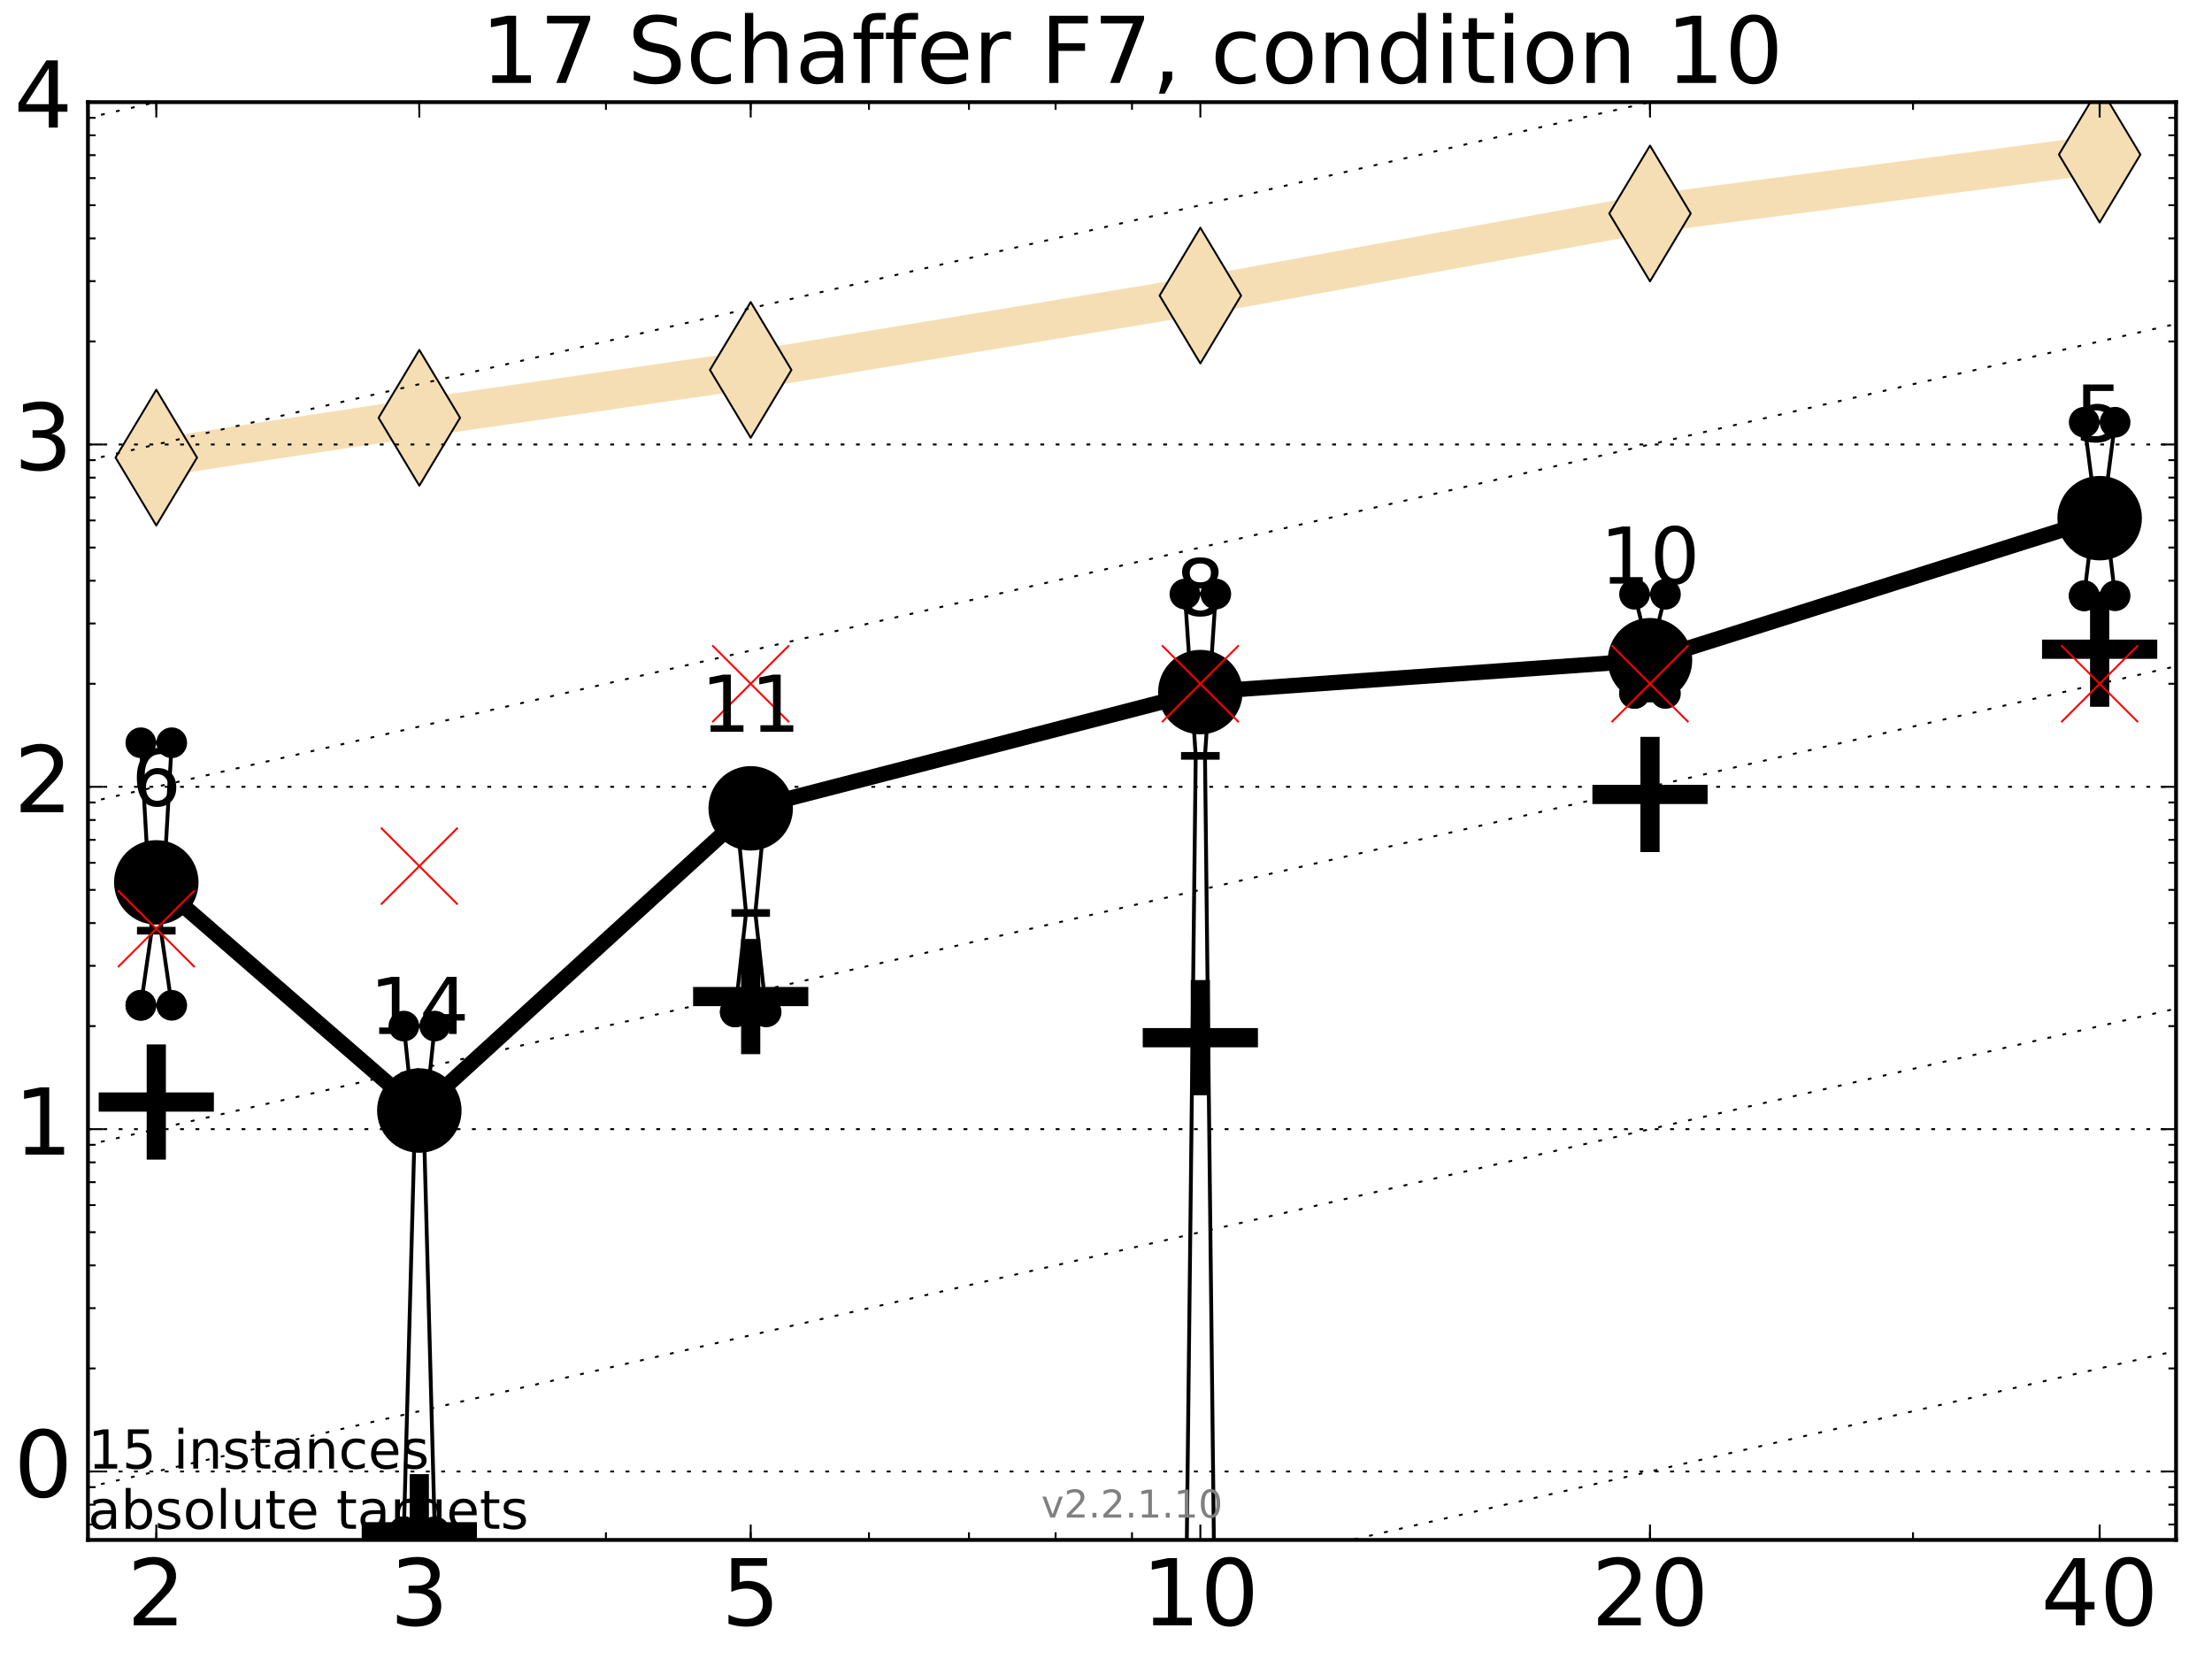 <?xml version="1.0" encoding="utf-8" standalone="no"?>
<!DOCTYPE svg PUBLIC "-//W3C//DTD SVG 1.1//EN"
  "http://www.w3.org/Graphics/SVG/1.1/DTD/svg11.dtd">
<!-- Created with matplotlib (http://matplotlib.org/) -->
<svg height="432pt" version="1.1" viewBox="0 0 576 432" width="576pt" xmlns="http://www.w3.org/2000/svg" xmlns:xlink="http://www.w3.org/1999/xlink">
 <defs>
  <style type="text/css">
*{stroke-linecap:butt;stroke-linejoin:round;stroke-miterlimit:100000;}
  </style>
 </defs>
 <g id="figure_1">
  <g id="patch_1">
   <path d="M 0 432 
L 576 432 
L 576 0 
L 0 0 
z
" style="fill:#ffffff;"/>
  </g>
  <g id="axes_1">
   <g id="patch_2">
    <path d="M 22.9 401 
L 566.64 401 
L 566.64 26.6 
L 22.9 26.6 
z
" style="fill:#ffffff;"/>
   </g>
   <g id="line2d_1">
    <path clip-path="url(#pf33abb1876)" d="M 40.698 119.161 
L 109.19 108.792 
L 195.48 96.332 
L 312.568 76.963 
L 429.656 55.592 
L 546.744 40.253 
" style="fill:none;stroke:#f5deb3;stroke-linecap:square;stroke-width:10.0;"/>
    <defs>
     <path d="M -0 17.678 
L 10.607 0 
L 0 -17.678 
L -10.607 -0 
z
" id="m8fcfa47f4d" style="stroke:#000000;stroke-linejoin:miter;stroke-width:0.5;"/>
    </defs>
    <g clip-path="url(#pf33abb1876)">
     <use style="fill:#f5deb3;stroke:#000000;stroke-linejoin:miter;stroke-width:0.5;" x="40.698" xlink:href="#m8fcfa47f4d" y="119.161"/>
     <use style="fill:#f5deb3;stroke:#000000;stroke-linejoin:miter;stroke-width:0.5;" x="109.19" xlink:href="#m8fcfa47f4d" y="108.792"/>
     <use style="fill:#f5deb3;stroke:#000000;stroke-linejoin:miter;stroke-width:0.5;" x="195.48" xlink:href="#m8fcfa47f4d" y="96.332"/>
     <use style="fill:#f5deb3;stroke:#000000;stroke-linejoin:miter;stroke-width:0.5;" x="312.568" xlink:href="#m8fcfa47f4d" y="76.963"/>
     <use style="fill:#f5deb3;stroke:#000000;stroke-linejoin:miter;stroke-width:0.5;" x="429.656" xlink:href="#m8fcfa47f4d" y="55.592"/>
     <use style="fill:#f5deb3;stroke:#000000;stroke-linejoin:miter;stroke-width:0.5;" x="546.744" xlink:href="#m8fcfa47f4d" y="40.253"/>
    </g>
   </g>
   <g id="line2d_2">
    <defs>
     <path d="M -15 0 
L 15 0 
M 0 15 
L 0 -15 
" id="m5a33dd48c6" style="stroke:#000000;stroke-width:5.0;"/>
    </defs>
    <g clip-path="url(#pf33abb1876)">
     <use style="stroke:#000000;stroke-width:5.0;" x="40.698" xlink:href="#m5a33dd48c6" y="286.97"/>
    </g>
   </g>
   <g id="line2d_3">
    <g clip-path="url(#pf33abb1876)">
     <use style="stroke:#000000;stroke-width:5.0;" x="109.19" xlink:href="#m5a33dd48c6" y="398.869"/>
    </g>
   </g>
   <g id="line2d_4">
    <g clip-path="url(#pf33abb1876)">
     <use style="stroke:#000000;stroke-width:5.0;" x="195.48" xlink:href="#m5a33dd48c6" y="259.496"/>
    </g>
   </g>
   <g id="line2d_5">
    <g clip-path="url(#pf33abb1876)">
     <use style="stroke:#000000;stroke-width:5.0;" x="546.744" xlink:href="#m5a33dd48c6" y="169.05"/>
    </g>
   </g>
   <g id="line2d_6">
    <g clip-path="url(#pf33abb1876)">
     <use style="stroke:#000000;stroke-width:5.0;" x="312.568" xlink:href="#m5a33dd48c6" y="270.212"/>
    </g>
   </g>
   <g id="line2d_7">
    <g clip-path="url(#pf33abb1876)">
     <use style="stroke:#000000;stroke-width:5.0;" x="429.656" xlink:href="#m5a33dd48c6" y="206.872"/>
    </g>
   </g>
   <g id="line2d_8">
    <path clip-path="url(#pf33abb1876)" d="M 36.673 261.783 
L 39.49 242.345 
L 36.673 193.411 
L 44.723 193.411 
L 41.905 242.345 
L 44.723 261.783 
L 36.673 261.783 
" style="fill:none;stroke:#000000;stroke-linecap:square;"/>
    <defs>
     <path d="M 0 0 
C 0 0 0 0 0 0 
C 0 0 0 0 0 0 
C 0 0 0 0 0 0 
C 0 0 0 0 0 0 
C 0 0 0 0 0 0 
C 0 0 0 0 0 0 
C 0 0 0 0 0 0 
C 0 0 0 0 0 0 
z
" id="m00af2cf695" style="stroke:#000000;stroke-width:2.0;"/>
    </defs>
    <g clip-path="url(#pf33abb1876)">
     <use style="stroke:#000000;stroke-width:2.0;" x="36.673" xlink:href="#m00af2cf695" y="261.783"/>
     <use style="stroke:#000000;stroke-width:2.0;" x="39.49" xlink:href="#m00af2cf695" y="242.345"/>
     <use style="stroke:#000000;stroke-width:2.0;" x="36.673" xlink:href="#m00af2cf695" y="193.411"/>
     <use style="stroke:#000000;stroke-width:2.0;" x="44.723" xlink:href="#m00af2cf695" y="193.411"/>
     <use style="stroke:#000000;stroke-width:2.0;" x="41.905" xlink:href="#m00af2cf695" y="242.345"/>
     <use style="stroke:#000000;stroke-width:2.0;" x="44.723" xlink:href="#m00af2cf695" y="261.783"/>
     <use style="stroke:#000000;stroke-width:2.0;" x="36.673" xlink:href="#m00af2cf695" y="261.783"/>
    </g>
   </g>
   <g id="line2d_9">
    <path clip-path="url(#pf33abb1876)" d="M 36.673 261.783 
L 44.723 261.783 
L 44.723 193.411 
L 36.673 193.411 
L 36.673 261.783 
" style="fill:none;"/>
    <defs>
     <path d="M 0 3 
C 0.796 3 1.559 2.684 2.121 2.121 
C 2.684 1.559 3 0.796 3 0 
C 3 -0.796 2.684 -1.559 2.121 -2.121 
C 1.559 -2.684 0.796 -3 0 -3 
C -0.796 -3 -1.559 -2.684 -2.121 -2.121 
C -2.684 -1.559 -3 -0.796 -3 0 
C -3 0.796 -2.684 1.559 -2.121 2.121 
C -1.559 2.684 -0.796 3 0 3 
z
" id="m16ec03af2b" style="stroke:#000000;stroke-width:2.0;"/>
    </defs>
    <g clip-path="url(#pf33abb1876)">
     <use style="stroke:#000000;stroke-width:2.0;" x="36.673" xlink:href="#m16ec03af2b" y="261.783"/>
     <use style="stroke:#000000;stroke-width:2.0;" x="44.723" xlink:href="#m16ec03af2b" y="261.783"/>
     <use style="stroke:#000000;stroke-width:2.0;" x="44.723" xlink:href="#m16ec03af2b" y="193.411"/>
     <use style="stroke:#000000;stroke-width:2.0;" x="36.673" xlink:href="#m16ec03af2b" y="193.411"/>
     <use style="stroke:#000000;stroke-width:2.0;" x="36.673" xlink:href="#m16ec03af2b" y="261.783"/>
    </g>
   </g>
   <g id="line2d_10">
    <path clip-path="url(#pf33abb1876)" d="M 36.673 242.345 
L 44.723 242.345 
" style="fill:none;stroke:#000000;stroke-linecap:square;stroke-width:2.0;"/>
    <g clip-path="url(#pf33abb1876)">
     <use style="stroke:#000000;stroke-width:2.0;" x="36.673" xlink:href="#m00af2cf695" y="242.345"/>
     <use style="stroke:#000000;stroke-width:2.0;" x="44.723" xlink:href="#m00af2cf695" y="242.345"/>
    </g>
   </g>
   <g id="line2d_11">
    <path clip-path="url(#pf33abb1876)" d="M 105.165 398.869 
L 107.982 294.029 
L 105.165 267.194 
L 113.215 267.194 
L 110.397 294.029 
L 113.215 398.869 
L 105.165 398.869 
" style="fill:none;stroke:#000000;stroke-linecap:square;"/>
    <g clip-path="url(#pf33abb1876)">
     <use style="stroke:#000000;stroke-width:2.0;" x="105.165" xlink:href="#m00af2cf695" y="398.869"/>
     <use style="stroke:#000000;stroke-width:2.0;" x="107.982" xlink:href="#m00af2cf695" y="294.029"/>
     <use style="stroke:#000000;stroke-width:2.0;" x="105.165" xlink:href="#m00af2cf695" y="267.194"/>
     <use style="stroke:#000000;stroke-width:2.0;" x="113.215" xlink:href="#m00af2cf695" y="267.194"/>
     <use style="stroke:#000000;stroke-width:2.0;" x="110.397" xlink:href="#m00af2cf695" y="294.029"/>
     <use style="stroke:#000000;stroke-width:2.0;" x="113.215" xlink:href="#m00af2cf695" y="398.869"/>
     <use style="stroke:#000000;stroke-width:2.0;" x="105.165" xlink:href="#m00af2cf695" y="398.869"/>
    </g>
   </g>
   <g id="line2d_12">
    <path clip-path="url(#pf33abb1876)" d="M 105.165 398.869 
L 113.215 398.869 
L 113.215 267.194 
L 105.165 267.194 
L 105.165 398.869 
" style="fill:none;"/>
    <g clip-path="url(#pf33abb1876)">
     <use style="stroke:#000000;stroke-width:2.0;" x="105.165" xlink:href="#m16ec03af2b" y="398.869"/>
     <use style="stroke:#000000;stroke-width:2.0;" x="113.215" xlink:href="#m16ec03af2b" y="398.869"/>
     <use style="stroke:#000000;stroke-width:2.0;" x="113.215" xlink:href="#m16ec03af2b" y="267.194"/>
     <use style="stroke:#000000;stroke-width:2.0;" x="105.165" xlink:href="#m16ec03af2b" y="267.194"/>
     <use style="stroke:#000000;stroke-width:2.0;" x="105.165" xlink:href="#m16ec03af2b" y="398.869"/>
    </g>
   </g>
   <g id="line2d_13">
    <path clip-path="url(#pf33abb1876)" d="M 105.165 294.029 
L 113.215 294.029 
" style="fill:none;stroke:#000000;stroke-linecap:square;stroke-width:2.0;"/>
    <g clip-path="url(#pf33abb1876)">
     <use style="stroke:#000000;stroke-width:2.0;" x="105.165" xlink:href="#m00af2cf695" y="294.029"/>
     <use style="stroke:#000000;stroke-width:2.0;" x="113.215" xlink:href="#m00af2cf695" y="294.029"/>
    </g>
   </g>
   <g id="line2d_14">
    <path clip-path="url(#pf33abb1876)" d="M 191.455 263.504 
L 194.272 237.74 
L 191.455 208.452 
L 199.505 208.452 
L 196.687 237.74 
L 199.505 263.504 
L 191.455 263.504 
" style="fill:none;stroke:#000000;stroke-linecap:square;"/>
    <g clip-path="url(#pf33abb1876)">
     <use style="stroke:#000000;stroke-width:2.0;" x="191.455" xlink:href="#m00af2cf695" y="263.504"/>
     <use style="stroke:#000000;stroke-width:2.0;" x="194.272" xlink:href="#m00af2cf695" y="237.74"/>
     <use style="stroke:#000000;stroke-width:2.0;" x="191.455" xlink:href="#m00af2cf695" y="208.452"/>
     <use style="stroke:#000000;stroke-width:2.0;" x="199.505" xlink:href="#m00af2cf695" y="208.452"/>
     <use style="stroke:#000000;stroke-width:2.0;" x="196.687" xlink:href="#m00af2cf695" y="237.74"/>
     <use style="stroke:#000000;stroke-width:2.0;" x="199.505" xlink:href="#m00af2cf695" y="263.504"/>
     <use style="stroke:#000000;stroke-width:2.0;" x="191.455" xlink:href="#m00af2cf695" y="263.504"/>
    </g>
   </g>
   <g id="line2d_15">
    <path clip-path="url(#pf33abb1876)" d="M 191.455 263.504 
L 199.505 263.504 
L 199.505 208.452 
L 191.455 208.452 
L 191.455 263.504 
" style="fill:none;"/>
    <g clip-path="url(#pf33abb1876)">
     <use style="stroke:#000000;stroke-width:2.0;" x="191.455" xlink:href="#m16ec03af2b" y="263.504"/>
     <use style="stroke:#000000;stroke-width:2.0;" x="199.505" xlink:href="#m16ec03af2b" y="263.504"/>
     <use style="stroke:#000000;stroke-width:2.0;" x="199.505" xlink:href="#m16ec03af2b" y="208.452"/>
     <use style="stroke:#000000;stroke-width:2.0;" x="191.455" xlink:href="#m16ec03af2b" y="208.452"/>
     <use style="stroke:#000000;stroke-width:2.0;" x="191.455" xlink:href="#m16ec03af2b" y="263.504"/>
    </g>
   </g>
   <g id="line2d_16">
    <path clip-path="url(#pf33abb1876)" d="M 191.455 237.74 
L 199.505 237.74 
" style="fill:none;stroke:#000000;stroke-linecap:square;stroke-width:2.0;"/>
    <g clip-path="url(#pf33abb1876)">
     <use style="stroke:#000000;stroke-width:2.0;" x="191.455" xlink:href="#m00af2cf695" y="237.74"/>
     <use style="stroke:#000000;stroke-width:2.0;" x="199.505" xlink:href="#m00af2cf695" y="237.74"/>
    </g>
   </g>
   <g id="line2d_17">
    <path clip-path="url(#pf33abb1876)" d="M 308.543 445.48 
M 308.684 433 
L 311.36 196.824 
L 308.543 154.687 
L 316.593 154.687 
L 313.775 196.824 
L 316.451 433 
" style="fill:none;stroke:#000000;stroke-linecap:square;"/>
    <g clip-path="url(#pf33abb1876)">
     <use style="stroke:#000000;stroke-width:2.0;" x="308.543" xlink:href="#m00af2cf695" y="445.48"/>
     <use style="stroke:#000000;stroke-width:2.0;" x="311.36" xlink:href="#m00af2cf695" y="196.824"/>
     <use style="stroke:#000000;stroke-width:2.0;" x="308.543" xlink:href="#m00af2cf695" y="154.687"/>
     <use style="stroke:#000000;stroke-width:2.0;" x="316.593" xlink:href="#m00af2cf695" y="154.687"/>
     <use style="stroke:#000000;stroke-width:2.0;" x="313.775" xlink:href="#m00af2cf695" y="196.824"/>
     <use style="stroke:#000000;stroke-width:2.0;" x="316.593" xlink:href="#m00af2cf695" y="445.48"/>
     <use style="stroke:#000000;stroke-width:2.0;" x="308.543" xlink:href="#m00af2cf695" y="445.48"/>
    </g>
   </g>
   <g id="line2d_18">
    <path clip-path="url(#pf33abb1876)" d="M 308.543 445.48 
M 316.593 433 
L 316.593 154.687 
L 308.543 154.687 
L 308.543 433 
" style="fill:none;"/>
    <g clip-path="url(#pf33abb1876)">
     <use style="stroke:#000000;stroke-width:2.0;" x="308.543" xlink:href="#m16ec03af2b" y="445.48"/>
     <use style="stroke:#000000;stroke-width:2.0;" x="316.593" xlink:href="#m16ec03af2b" y="445.48"/>
     <use style="stroke:#000000;stroke-width:2.0;" x="316.593" xlink:href="#m16ec03af2b" y="154.687"/>
     <use style="stroke:#000000;stroke-width:2.0;" x="308.543" xlink:href="#m16ec03af2b" y="154.687"/>
     <use style="stroke:#000000;stroke-width:2.0;" x="308.543" xlink:href="#m16ec03af2b" y="445.48"/>
    </g>
   </g>
   <g id="line2d_19">
    <path clip-path="url(#pf33abb1876)" d="M 308.543 196.824 
L 316.593 196.824 
" style="fill:none;stroke:#000000;stroke-linecap:square;stroke-width:2.0;"/>
    <g clip-path="url(#pf33abb1876)">
     <use style="stroke:#000000;stroke-width:2.0;" x="308.543" xlink:href="#m00af2cf695" y="196.824"/>
     <use style="stroke:#000000;stroke-width:2.0;" x="316.593" xlink:href="#m00af2cf695" y="196.824"/>
    </g>
   </g>
   <g id="line2d_20">
    <path clip-path="url(#pf33abb1876)" d="M 425.631 180.57 
L 428.448 166.143 
L 425.631 154.751 
L 433.681 154.751 
L 430.863 166.143 
L 433.681 180.57 
L 425.631 180.57 
" style="fill:none;stroke:#000000;stroke-linecap:square;"/>
    <g clip-path="url(#pf33abb1876)">
     <use style="stroke:#000000;stroke-width:2.0;" x="425.631" xlink:href="#m00af2cf695" y="180.57"/>
     <use style="stroke:#000000;stroke-width:2.0;" x="428.448" xlink:href="#m00af2cf695" y="166.143"/>
     <use style="stroke:#000000;stroke-width:2.0;" x="425.631" xlink:href="#m00af2cf695" y="154.751"/>
     <use style="stroke:#000000;stroke-width:2.0;" x="433.681" xlink:href="#m00af2cf695" y="154.751"/>
     <use style="stroke:#000000;stroke-width:2.0;" x="430.863" xlink:href="#m00af2cf695" y="166.143"/>
     <use style="stroke:#000000;stroke-width:2.0;" x="433.681" xlink:href="#m00af2cf695" y="180.57"/>
     <use style="stroke:#000000;stroke-width:2.0;" x="425.631" xlink:href="#m00af2cf695" y="180.57"/>
    </g>
   </g>
   <g id="line2d_21">
    <path clip-path="url(#pf33abb1876)" d="M 425.631 180.57 
L 433.681 180.57 
L 433.681 154.751 
L 425.631 154.751 
L 425.631 180.57 
" style="fill:none;"/>
    <g clip-path="url(#pf33abb1876)">
     <use style="stroke:#000000;stroke-width:2.0;" x="425.631" xlink:href="#m16ec03af2b" y="180.57"/>
     <use style="stroke:#000000;stroke-width:2.0;" x="433.681" xlink:href="#m16ec03af2b" y="180.57"/>
     <use style="stroke:#000000;stroke-width:2.0;" x="433.681" xlink:href="#m16ec03af2b" y="154.751"/>
     <use style="stroke:#000000;stroke-width:2.0;" x="425.631" xlink:href="#m16ec03af2b" y="154.751"/>
     <use style="stroke:#000000;stroke-width:2.0;" x="425.631" xlink:href="#m16ec03af2b" y="180.57"/>
    </g>
   </g>
   <g id="line2d_22">
    <path clip-path="url(#pf33abb1876)" d="M 425.631 166.143 
L 433.681 166.143 
" style="fill:none;stroke:#000000;stroke-linecap:square;stroke-width:2.0;"/>
    <g clip-path="url(#pf33abb1876)">
     <use style="stroke:#000000;stroke-width:2.0;" x="425.631" xlink:href="#m00af2cf695" y="166.143"/>
     <use style="stroke:#000000;stroke-width:2.0;" x="433.681" xlink:href="#m00af2cf695" y="166.143"/>
    </g>
   </g>
   <g id="line2d_23">
    <path clip-path="url(#pf33abb1876)" d="M 542.719 155.14 
L 545.536 131.624 
L 542.719 109.949 
L 550.769 109.949 
L 547.951 131.624 
L 550.769 155.14 
L 542.719 155.14 
" style="fill:none;stroke:#000000;stroke-linecap:square;"/>
    <g clip-path="url(#pf33abb1876)">
     <use style="stroke:#000000;stroke-width:2.0;" x="542.719" xlink:href="#m00af2cf695" y="155.14"/>
     <use style="stroke:#000000;stroke-width:2.0;" x="545.536" xlink:href="#m00af2cf695" y="131.624"/>
     <use style="stroke:#000000;stroke-width:2.0;" x="542.719" xlink:href="#m00af2cf695" y="109.949"/>
     <use style="stroke:#000000;stroke-width:2.0;" x="550.769" xlink:href="#m00af2cf695" y="109.949"/>
     <use style="stroke:#000000;stroke-width:2.0;" x="547.951" xlink:href="#m00af2cf695" y="131.624"/>
     <use style="stroke:#000000;stroke-width:2.0;" x="550.769" xlink:href="#m00af2cf695" y="155.14"/>
     <use style="stroke:#000000;stroke-width:2.0;" x="542.719" xlink:href="#m00af2cf695" y="155.14"/>
    </g>
   </g>
   <g id="line2d_24">
    <path clip-path="url(#pf33abb1876)" d="M 542.719 155.14 
L 550.769 155.14 
L 550.769 109.949 
L 542.719 109.949 
L 542.719 155.14 
" style="fill:none;"/>
    <g clip-path="url(#pf33abb1876)">
     <use style="stroke:#000000;stroke-width:2.0;" x="542.719" xlink:href="#m16ec03af2b" y="155.14"/>
     <use style="stroke:#000000;stroke-width:2.0;" x="550.769" xlink:href="#m16ec03af2b" y="155.14"/>
     <use style="stroke:#000000;stroke-width:2.0;" x="550.769" xlink:href="#m16ec03af2b" y="109.949"/>
     <use style="stroke:#000000;stroke-width:2.0;" x="542.719" xlink:href="#m16ec03af2b" y="109.949"/>
     <use style="stroke:#000000;stroke-width:2.0;" x="542.719" xlink:href="#m16ec03af2b" y="155.14"/>
    </g>
   </g>
   <g id="line2d_25">
    <path clip-path="url(#pf33abb1876)" d="M 542.719 131.624 
L 550.769 131.624 
" style="fill:none;stroke:#000000;stroke-linecap:square;stroke-width:2.0;"/>
    <g clip-path="url(#pf33abb1876)">
     <use style="stroke:#000000;stroke-width:2.0;" x="542.719" xlink:href="#m00af2cf695" y="131.624"/>
     <use style="stroke:#000000;stroke-width:2.0;" x="550.769" xlink:href="#m00af2cf695" y="131.624"/>
    </g>
   </g>
   <g id="line2d_26">
    <path clip-path="url(#pf33abb1876)" d="M 40.698 229.77 
L 109.19 289.183 
" style="fill:none;stroke:#000000;stroke-linecap:square;stroke-width:4.0;"/>
    <g clip-path="url(#pf33abb1876)">
     <use style="stroke:#000000;stroke-width:2.0;" x="40.698" xlink:href="#m00af2cf695" y="229.77"/>
     <use style="stroke:#000000;stroke-width:2.0;" x="109.19" xlink:href="#m00af2cf695" y="289.183"/>
    </g>
   </g>
   <g id="line2d_27">
    <path clip-path="url(#pf33abb1876)" d="M 109.19 289.183 
L 195.48 210.488 
" style="fill:none;stroke:#000000;stroke-linecap:square;stroke-width:4.0;"/>
    <g clip-path="url(#pf33abb1876)">
     <use style="stroke:#000000;stroke-width:2.0;" x="109.19" xlink:href="#m00af2cf695" y="289.183"/>
     <use style="stroke:#000000;stroke-width:2.0;" x="195.48" xlink:href="#m00af2cf695" y="210.488"/>
    </g>
   </g>
   <g id="line2d_28">
    <path clip-path="url(#pf33abb1876)" d="M 195.48 210.488 
L 312.568 180.221 
" style="fill:none;stroke:#000000;stroke-linecap:square;stroke-width:4.0;"/>
    <g clip-path="url(#pf33abb1876)">
     <use style="stroke:#000000;stroke-width:2.0;" x="195.48" xlink:href="#m00af2cf695" y="210.488"/>
     <use style="stroke:#000000;stroke-width:2.0;" x="312.568" xlink:href="#m00af2cf695" y="180.221"/>
    </g>
   </g>
   <g id="line2d_29">
    <path clip-path="url(#pf33abb1876)" d="M 312.568 180.221 
L 429.656 171.917 
" style="fill:none;stroke:#000000;stroke-linecap:square;stroke-width:4.0;"/>
    <g clip-path="url(#pf33abb1876)">
     <use style="stroke:#000000;stroke-width:2.0;" x="312.568" xlink:href="#m00af2cf695" y="180.221"/>
     <use style="stroke:#000000;stroke-width:2.0;" x="429.656" xlink:href="#m00af2cf695" y="171.917"/>
    </g>
   </g>
   <g id="line2d_30">
    <path clip-path="url(#pf33abb1876)" d="M 429.656 171.917 
L 546.744 134.929 
" style="fill:none;stroke:#000000;stroke-linecap:square;stroke-width:4.0;"/>
    <g clip-path="url(#pf33abb1876)">
     <use style="stroke:#000000;stroke-width:2.0;" x="429.656" xlink:href="#m00af2cf695" y="171.917"/>
     <use style="stroke:#000000;stroke-width:2.0;" x="546.744" xlink:href="#m00af2cf695" y="134.929"/>
    </g>
   </g>
   <g id="line2d_31">
    <path clip-path="url(#pf33abb1876)" d="M 40.698 229.77 
L 109.19 289.183 
L 195.48 210.488 
L 312.568 180.221 
L 429.656 171.917 
L 546.744 134.929 
" style="fill:none;"/>
    <defs>
     <path d="M 0 10 
C 2.652 10 5.196 8.946 7.071 7.071 
C 8.946 5.196 10 2.652 10 0 
C 10 -2.652 8.946 -5.196 7.071 -7.071 
C 5.196 -8.946 2.652 -10 0 -10 
C -2.652 -10 -5.196 -8.946 -7.071 -7.071 
C -8.946 -5.196 -10 -2.652 -10 0 
C -10 2.652 -8.946 5.196 -7.071 7.071 
C -5.196 8.946 -2.652 10 0 10 
z
" id="mac3925bca8" style="stroke:#000000;stroke-width:2.0;"/>
    </defs>
    <g clip-path="url(#pf33abb1876)">
     <use style="stroke:#000000;stroke-width:2.0;" x="40.698" xlink:href="#mac3925bca8" y="229.77"/>
     <use style="stroke:#000000;stroke-width:2.0;" x="109.19" xlink:href="#mac3925bca8" y="289.183"/>
     <use style="stroke:#000000;stroke-width:2.0;" x="195.48" xlink:href="#mac3925bca8" y="210.488"/>
     <use style="stroke:#000000;stroke-width:2.0;" x="312.568" xlink:href="#mac3925bca8" y="180.221"/>
     <use style="stroke:#000000;stroke-width:2.0;" x="429.656" xlink:href="#mac3925bca8" y="171.917"/>
     <use style="stroke:#000000;stroke-width:2.0;" x="546.744" xlink:href="#mac3925bca8" y="134.929"/>
    </g>
   </g>
   <g id="line2d_32"/>
   <g id="line2d_33"/>
   <g id="line2d_34"/>
   <g id="line2d_35"/>
   <g id="line2d_36"/>
   <g id="line2d_37"/>
   <g id="line2d_38"/>
   <g id="line2d_39">
    <defs>
     <path d="M -10 10 
L 10 -10 
M -10 -10 
L 10 10 
" id="m70a52760fb" style="stroke:#ff0000;stroke-width:0.5;"/>
    </defs>
    <g clip-path="url(#pf33abb1876)">
     <use style="fill:#ff0000;stroke:#ff0000;stroke-width:0.5;" x="40.698" xlink:href="#m70a52760fb" y="241.839"/>
     <use style="fill:#ff0000;stroke:#ff0000;stroke-width:0.5;" x="109.19" xlink:href="#m70a52760fb" y="225.532"/>
     <use style="fill:#ff0000;stroke:#ff0000;stroke-width:0.5;" x="195.48" xlink:href="#m70a52760fb" y="178.051"/>
     <use style="fill:#ff0000;stroke:#ff0000;stroke-width:0.5;" x="312.568" xlink:href="#m70a52760fb" y="178.051"/>
     <use style="fill:#ff0000;stroke:#ff0000;stroke-width:0.5;" x="429.656" xlink:href="#m70a52760fb" y="178.041"/>
     <use style="fill:#ff0000;stroke:#ff0000;stroke-width:0.5;" x="546.744" xlink:href="#m70a52760fb" y="178.046"/>
    </g>
   </g>
   <g id="line2d_40">
    <path clip-path="url(#pf33abb1876)" d="M -348.26 561.457 
M 212.238 433 
L 577 349.403 
" style="fill:none;stroke:#000000;stroke-dasharray:1,3;stroke-dashoffset:0.0;stroke-width:0.5;"/>
   </g>
   <g id="line2d_41">
    <path clip-path="url(#pf33abb1876)" d="M -348.26 472.314 
M -1 392.728 
L 577 260.26 
" style="fill:none;stroke:#000000;stroke-dasharray:1,3;stroke-dashoffset:0.0;stroke-width:0.5;"/>
   </g>
   <g id="line2d_42">
    <path clip-path="url(#pf33abb1876)" d="M -348.26 383.171 
M -1 303.585 
L 577 171.117 
" style="fill:none;stroke:#000000;stroke-dasharray:1,3;stroke-dashoffset:0.0;stroke-width:0.5;"/>
   </g>
   <g id="line2d_43">
    <path clip-path="url(#pf33abb1876)" d="M -348.26 294.029 
M -1 214.442 
L 577 81.974 
" style="fill:none;stroke:#000000;stroke-dasharray:1,3;stroke-dashoffset:0.0;stroke-width:0.5;"/>
   </g>
   <g id="line2d_44">
    <path clip-path="url(#pf33abb1876)" d="M -348.26 204.886 
M -1 125.299 
L 550.083 -1 
" style="fill:none;stroke:#000000;stroke-dasharray:1,3;stroke-dashoffset:0.0;stroke-width:0.5;"/>
   </g>
   <g id="line2d_45">
    <path clip-path="url(#pf33abb1876)" d="M -348.26 115.743 
M -1 36.156 
L 161.125 -1 
" style="fill:none;stroke:#000000;stroke-dasharray:1,3;stroke-dashoffset:0.0;stroke-width:0.5;"/>
   </g>
   <g id="line2d_46">
    <path clip-path="url(#pf33abb1876)" d="M -348.26 26.6 
" style="fill:none;stroke:#000000;stroke-dasharray:1,3;stroke-dashoffset:0.0;stroke-width:0.5;"/>
   </g>
   <g id="line2d_47">
    <path clip-path="url(#pf33abb1876)" d="M -348.26 -62.543 
" style="fill:none;stroke:#000000;stroke-dasharray:1,3;stroke-dashoffset:0.0;stroke-width:0.5;"/>
   </g>
   <g id="line2d_48">
    <path clip-path="url(#pf33abb1876)" d="M -348.26 -151.686 
" style="fill:none;stroke:#000000;stroke-dasharray:1,3;stroke-dashoffset:0.0;stroke-width:0.5;"/>
   </g>
   <g id="patch_3">
    <path d="M 22.9 26.6 
L 566.64 26.6 
" style="fill:none;stroke:#000000;stroke-linecap:square;stroke-linejoin:miter;"/>
   </g>
   <g id="patch_4">
    <path d="M 566.64 401 
L 566.64 26.6 
" style="fill:none;stroke:#000000;stroke-linecap:square;stroke-linejoin:miter;"/>
   </g>
   <g id="patch_5">
    <path d="M 22.9 401 
L 566.64 401 
" style="fill:none;stroke:#000000;stroke-linecap:square;stroke-linejoin:miter;"/>
   </g>
   <g id="patch_6">
    <path d="M 22.9 401 
L 22.9 26.6 
" style="fill:none;stroke:#000000;stroke-linecap:square;stroke-linejoin:miter;"/>
   </g>
   <g id="matplotlib.axis_1">
    <g id="xtick_1">
     <g id="line2d_49">
      <defs>
       <path d="M 0 0 
L 0 -4 
" id="m045f2ecb47" style="stroke:#000000;stroke-width:0.5;"/>
      </defs>
      <g>
       <use style="stroke:#000000;stroke-width:0.5;" x="40.698" xlink:href="#m045f2ecb47" y="401.0"/>
      </g>
     </g>
     <g id="line2d_50">
      <defs>
       <path d="M 0 0 
L 0 4 
" id="m38a4f22998" style="stroke:#000000;stroke-width:0.5;"/>
      </defs>
      <g>
       <use style="stroke:#000000;stroke-width:0.5;" x="40.698" xlink:href="#m38a4f22998" y="26.6"/>
      </g>
     </g>
     <g id="text_1">
      <!-- 2 -->
      <defs>
       <path d="M 19.188 8.297 
L 53.609 8.297 
L 53.609 0 
L 7.328 0 
L 7.328 8.297 
Q 12.938 14.109 22.625 23.891 
Q 32.328 33.688 34.812 36.531 
Q 39.547 41.844 41.422 45.531 
Q 43.312 49.219 43.312 52.781 
Q 43.312 58.594 39.234 62.25 
Q 35.156 65.922 28.609 65.922 
Q 23.969 65.922 18.812 64.312 
Q 13.672 62.703 7.812 59.422 
L 7.812 69.391 
Q 13.766 71.781 18.938 73 
Q 24.125 74.219 28.422 74.219 
Q 39.75 74.219 46.484 68.547 
Q 53.219 62.891 53.219 53.422 
Q 53.219 48.922 51.531 44.891 
Q 49.859 40.875 45.406 35.406 
Q 44.188 33.984 37.641 27.219 
Q 31.109 20.453 19.188 8.297 
" id="BitstreamVeraSans-Roman-32"/>
      </defs>
      <g transform="translate(33.063 423.236)scale(0.24 -0.24)">
       <use xlink:href="#BitstreamVeraSans-Roman-32"/>
      </g>
     </g>
    </g>
    <g id="xtick_2">
     <g id="line2d_51">
      <g>
       <use style="stroke:#000000;stroke-width:0.5;" x="109.19" xlink:href="#m045f2ecb47" y="401.0"/>
      </g>
     </g>
     <g id="line2d_52">
      <g>
       <use style="stroke:#000000;stroke-width:0.5;" x="109.19" xlink:href="#m38a4f22998" y="26.6"/>
      </g>
     </g>
     <g id="text_2">
      <!-- 3 -->
      <defs>
       <path d="M 40.578 39.312 
Q 47.656 37.797 51.625 33 
Q 55.609 28.219 55.609 21.188 
Q 55.609 10.406 48.188 4.484 
Q 40.766 -1.422 27.094 -1.422 
Q 22.516 -1.422 17.656 -0.516 
Q 12.797 0.391 7.625 2.203 
L 7.625 11.719 
Q 11.719 9.328 16.594 8.109 
Q 21.484 6.891 26.812 6.891 
Q 36.078 6.891 40.938 10.547 
Q 45.797 14.203 45.797 21.188 
Q 45.797 27.641 41.281 31.266 
Q 36.766 34.906 28.719 34.906 
L 20.219 34.906 
L 20.219 43.016 
L 29.109 43.016 
Q 36.375 43.016 40.234 45.922 
Q 44.094 48.828 44.094 54.297 
Q 44.094 59.906 40.109 62.906 
Q 36.141 65.922 28.719 65.922 
Q 24.656 65.922 20.016 65.031 
Q 15.375 64.156 9.812 62.312 
L 9.812 71.094 
Q 15.438 72.656 20.344 73.438 
Q 25.25 74.219 29.594 74.219 
Q 40.828 74.219 47.359 69.109 
Q 53.906 64.016 53.906 55.328 
Q 53.906 49.266 50.438 45.094 
Q 46.969 40.922 40.578 39.312 
" id="BitstreamVeraSans-Roman-33"/>
      </defs>
      <g transform="translate(101.555 423.236)scale(0.24 -0.24)">
       <use xlink:href="#BitstreamVeraSans-Roman-33"/>
      </g>
     </g>
    </g>
    <g id="xtick_3">
     <g id="line2d_53">
      <g>
       <use style="stroke:#000000;stroke-width:0.5;" x="195.48" xlink:href="#m045f2ecb47" y="401.0"/>
      </g>
     </g>
     <g id="line2d_54">
      <g>
       <use style="stroke:#000000;stroke-width:0.5;" x="195.48" xlink:href="#m38a4f22998" y="26.6"/>
      </g>
     </g>
     <g id="text_3">
      <!-- 5 -->
      <defs>
       <path d="M 10.797 72.906 
L 49.516 72.906 
L 49.516 64.594 
L 19.828 64.594 
L 19.828 46.734 
Q 21.969 47.469 24.109 47.828 
Q 26.266 48.188 28.422 48.188 
Q 40.625 48.188 47.75 41.5 
Q 54.891 34.812 54.891 23.391 
Q 54.891 11.625 47.562 5.094 
Q 40.234 -1.422 26.906 -1.422 
Q 22.312 -1.422 17.547 -0.641 
Q 12.797 0.141 7.719 1.703 
L 7.719 11.625 
Q 12.109 9.234 16.797 8.062 
Q 21.484 6.891 26.703 6.891 
Q 35.156 6.891 40.078 11.328 
Q 45.016 15.766 45.016 23.391 
Q 45.016 31 40.078 35.438 
Q 35.156 39.891 26.703 39.891 
Q 22.75 39.891 18.812 39.016 
Q 14.891 38.141 10.797 36.281 
z
" id="BitstreamVeraSans-Roman-35"/>
      </defs>
      <g transform="translate(187.845 423.236)scale(0.24 -0.24)">
       <use xlink:href="#BitstreamVeraSans-Roman-35"/>
      </g>
     </g>
    </g>
    <g id="xtick_4">
     <g id="line2d_55">
      <g>
       <use style="stroke:#000000;stroke-width:0.5;" x="312.568" xlink:href="#m045f2ecb47" y="401.0"/>
      </g>
     </g>
     <g id="line2d_56">
      <g>
       <use style="stroke:#000000;stroke-width:0.5;" x="312.568" xlink:href="#m38a4f22998" y="26.6"/>
      </g>
     </g>
     <g id="text_4">
      <!-- 10 -->
      <defs>
       <path d="M 31.781 66.406 
Q 24.172 66.406 20.328 58.906 
Q 16.5 51.422 16.5 36.375 
Q 16.5 21.391 20.328 13.891 
Q 24.172 6.391 31.781 6.391 
Q 39.453 6.391 43.281 13.891 
Q 47.125 21.391 47.125 36.375 
Q 47.125 51.422 43.281 58.906 
Q 39.453 66.406 31.781 66.406 
M 31.781 74.219 
Q 44.047 74.219 50.516 64.516 
Q 56.984 54.828 56.984 36.375 
Q 56.984 17.969 50.516 8.266 
Q 44.047 -1.422 31.781 -1.422 
Q 19.531 -1.422 13.062 8.266 
Q 6.594 17.969 6.594 36.375 
Q 6.594 54.828 13.062 64.516 
Q 19.531 74.219 31.781 74.219 
" id="BitstreamVeraSans-Roman-30"/>
       <path d="M 12.406 8.297 
L 28.516 8.297 
L 28.516 63.922 
L 10.984 60.406 
L 10.984 69.391 
L 28.422 72.906 
L 38.281 72.906 
L 38.281 8.297 
L 54.391 8.297 
L 54.391 0 
L 12.406 0 
z
" id="BitstreamVeraSans-Roman-31"/>
      </defs>
      <g transform="translate(297.298 423.236)scale(0.24 -0.24)">
       <use xlink:href="#BitstreamVeraSans-Roman-31"/>
       <use x="63.623" xlink:href="#BitstreamVeraSans-Roman-30"/>
      </g>
     </g>
    </g>
    <g id="xtick_5">
     <g id="line2d_57">
      <g>
       <use style="stroke:#000000;stroke-width:0.5;" x="429.656" xlink:href="#m045f2ecb47" y="401.0"/>
      </g>
     </g>
     <g id="line2d_58">
      <g>
       <use style="stroke:#000000;stroke-width:0.5;" x="429.656" xlink:href="#m38a4f22998" y="26.6"/>
      </g>
     </g>
     <g id="text_5">
      <!-- 20 -->
      <g transform="translate(414.386 423.236)scale(0.24 -0.24)">
       <use xlink:href="#BitstreamVeraSans-Roman-32"/>
       <use x="63.623" xlink:href="#BitstreamVeraSans-Roman-30"/>
      </g>
     </g>
    </g>
    <g id="xtick_6">
     <g id="line2d_59">
      <g>
       <use style="stroke:#000000;stroke-width:0.5;" x="546.744" xlink:href="#m045f2ecb47" y="401.0"/>
      </g>
     </g>
     <g id="line2d_60">
      <g>
       <use style="stroke:#000000;stroke-width:0.5;" x="546.744" xlink:href="#m38a4f22998" y="26.6"/>
      </g>
     </g>
     <g id="text_6">
      <!-- 40 -->
      <defs>
       <path d="M 37.797 64.312 
L 12.891 25.391 
L 37.797 25.391 
z
M 35.203 72.906 
L 47.609 72.906 
L 47.609 25.391 
L 58.016 25.391 
L 58.016 17.188 
L 47.609 17.188 
L 47.609 0 
L 37.797 0 
L 37.797 17.188 
L 4.891 17.188 
L 4.891 26.703 
z
" id="BitstreamVeraSans-Roman-34"/>
      </defs>
      <g transform="translate(531.474 423.236)scale(0.24 -0.24)">
       <use xlink:href="#BitstreamVeraSans-Roman-34"/>
       <use x="63.623" xlink:href="#BitstreamVeraSans-Roman-30"/>
      </g>
     </g>
    </g>
    <g id="xtick_7">
     <g id="line2d_61">
      <defs>
       <path d="M 0 0 
L 0 -2 
" id="m33ae270243" style="stroke:#000000;stroke-width:0.5;"/>
      </defs>
      <g>
       <use style="stroke:#000000;stroke-width:0.5;" x="40.698" xlink:href="#m33ae270243" y="401.0"/>
      </g>
     </g>
     <g id="line2d_62">
      <defs>
       <path d="M 0 0 
L 0 2 
" id="m680366ab50" style="stroke:#000000;stroke-width:0.5;"/>
      </defs>
      <g>
       <use style="stroke:#000000;stroke-width:0.5;" x="40.698" xlink:href="#m680366ab50" y="26.6"/>
      </g>
     </g>
    </g>
    <g id="xtick_8">
     <g id="line2d_63">
      <g>
       <use style="stroke:#000000;stroke-width:0.5;" x="109.19" xlink:href="#m33ae270243" y="401.0"/>
      </g>
     </g>
     <g id="line2d_64">
      <g>
       <use style="stroke:#000000;stroke-width:0.5;" x="109.19" xlink:href="#m680366ab50" y="26.6"/>
      </g>
     </g>
    </g>
    <g id="xtick_9">
     <g id="line2d_65">
      <g>
       <use style="stroke:#000000;stroke-width:0.5;" x="157.786" xlink:href="#m33ae270243" y="401.0"/>
      </g>
     </g>
     <g id="line2d_66">
      <g>
       <use style="stroke:#000000;stroke-width:0.5;" x="157.786" xlink:href="#m680366ab50" y="26.6"/>
      </g>
     </g>
    </g>
    <g id="xtick_10">
     <g id="line2d_67">
      <g>
       <use style="stroke:#000000;stroke-width:0.5;" x="195.48" xlink:href="#m33ae270243" y="401.0"/>
      </g>
     </g>
     <g id="line2d_68">
      <g>
       <use style="stroke:#000000;stroke-width:0.5;" x="195.48" xlink:href="#m680366ab50" y="26.6"/>
      </g>
     </g>
    </g>
    <g id="xtick_11">
     <g id="line2d_69">
      <g>
       <use style="stroke:#000000;stroke-width:0.5;" x="226.278" xlink:href="#m33ae270243" y="401.0"/>
      </g>
     </g>
     <g id="line2d_70">
      <g>
       <use style="stroke:#000000;stroke-width:0.5;" x="226.278" xlink:href="#m680366ab50" y="26.6"/>
      </g>
     </g>
    </g>
    <g id="xtick_12">
     <g id="line2d_71">
      <g>
       <use style="stroke:#000000;stroke-width:0.5;" x="252.317" xlink:href="#m33ae270243" y="401.0"/>
      </g>
     </g>
     <g id="line2d_72">
      <g>
       <use style="stroke:#000000;stroke-width:0.5;" x="252.317" xlink:href="#m680366ab50" y="26.6"/>
      </g>
     </g>
    </g>
    <g id="xtick_13">
     <g id="line2d_73">
      <g>
       <use style="stroke:#000000;stroke-width:0.5;" x="274.874" xlink:href="#m33ae270243" y="401.0"/>
      </g>
     </g>
     <g id="line2d_74">
      <g>
       <use style="stroke:#000000;stroke-width:0.5;" x="274.874" xlink:href="#m680366ab50" y="26.6"/>
      </g>
     </g>
    </g>
    <g id="xtick_14">
     <g id="line2d_75">
      <g>
       <use style="stroke:#000000;stroke-width:0.5;" x="294.77" xlink:href="#m33ae270243" y="401.0"/>
      </g>
     </g>
     <g id="line2d_76">
      <g>
       <use style="stroke:#000000;stroke-width:0.5;" x="294.77" xlink:href="#m680366ab50" y="26.6"/>
      </g>
     </g>
    </g>
    <g id="xtick_15">
     <g id="line2d_77">
      <g>
       <use style="stroke:#000000;stroke-width:0.5;" x="429.656" xlink:href="#m33ae270243" y="401.0"/>
      </g>
     </g>
     <g id="line2d_78">
      <g>
       <use style="stroke:#000000;stroke-width:0.5;" x="429.656" xlink:href="#m680366ab50" y="26.6"/>
      </g>
     </g>
    </g>
    <g id="xtick_16">
     <g id="line2d_79">
      <g>
       <use style="stroke:#000000;stroke-width:0.5;" x="498.148" xlink:href="#m33ae270243" y="401.0"/>
      </g>
     </g>
     <g id="line2d_80">
      <g>
       <use style="stroke:#000000;stroke-width:0.5;" x="498.148" xlink:href="#m680366ab50" y="26.6"/>
      </g>
     </g>
    </g>
    <g id="xtick_17">
     <g id="line2d_81">
      <g>
       <use style="stroke:#000000;stroke-width:0.5;" x="546.744" xlink:href="#m33ae270243" y="401.0"/>
      </g>
     </g>
     <g id="line2d_82">
      <g>
       <use style="stroke:#000000;stroke-width:0.5;" x="546.744" xlink:href="#m680366ab50" y="26.6"/>
      </g>
     </g>
    </g>
   </g>
   <g id="matplotlib.axis_2">
    <g id="ytick_1">
     <g id="line2d_83">
      <path clip-path="url(#pf33abb1876)" d="M 22.9 383.171 
L 566.64 383.171 
" style="fill:none;stroke:#000000;stroke-dasharray:1,3;stroke-dashoffset:0.0;stroke-width:0.5;"/>
     </g>
     <g id="line2d_84">
      <defs>
       <path d="M 0 0 
L 4 0 
" id="m0b2f471c32" style="stroke:#000000;stroke-width:0.5;"/>
      </defs>
      <g>
       <use style="stroke:#000000;stroke-width:0.5;" x="22.9" xlink:href="#m0b2f471c32" y="383.171"/>
      </g>
     </g>
     <g id="line2d_85">
      <defs>
       <path d="M 0 0 
L -4 0 
" id="mc55f8256cd" style="stroke:#000000;stroke-width:0.5;"/>
      </defs>
      <g>
       <use style="stroke:#000000;stroke-width:0.5;" x="566.64" xlink:href="#mc55f8256cd" y="383.171"/>
      </g>
     </g>
     <g id="text_7">
      <!-- 0 -->
      <g transform="translate(3.63 389.794)scale(0.24 -0.24)">
       <use xlink:href="#BitstreamVeraSans-Roman-30"/>
      </g>
     </g>
    </g>
    <g id="ytick_2">
     <g id="line2d_86">
      <path clip-path="url(#pf33abb1876)" d="M 22.9 294.029 
L 566.64 294.029 
" style="fill:none;stroke:#000000;stroke-dasharray:1,3;stroke-dashoffset:0.0;stroke-width:0.5;"/>
     </g>
     <g id="line2d_87">
      <g>
       <use style="stroke:#000000;stroke-width:0.5;" x="22.9" xlink:href="#m0b2f471c32" y="294.029"/>
      </g>
     </g>
     <g id="line2d_88">
      <g>
       <use style="stroke:#000000;stroke-width:0.5;" x="566.64" xlink:href="#mc55f8256cd" y="294.029"/>
      </g>
     </g>
     <g id="text_8">
      <!-- 1 -->
      <g transform="translate(3.63 300.651)scale(0.24 -0.24)">
       <use xlink:href="#BitstreamVeraSans-Roman-31"/>
      </g>
     </g>
    </g>
    <g id="ytick_3">
     <g id="line2d_89">
      <path clip-path="url(#pf33abb1876)" d="M 22.9 204.886 
L 566.64 204.886 
" style="fill:none;stroke:#000000;stroke-dasharray:1,3;stroke-dashoffset:0.0;stroke-width:0.5;"/>
     </g>
     <g id="line2d_90">
      <g>
       <use style="stroke:#000000;stroke-width:0.5;" x="22.9" xlink:href="#m0b2f471c32" y="204.886"/>
      </g>
     </g>
     <g id="line2d_91">
      <g>
       <use style="stroke:#000000;stroke-width:0.5;" x="566.64" xlink:href="#mc55f8256cd" y="204.886"/>
      </g>
     </g>
     <g id="text_9">
      <!-- 2 -->
      <g transform="translate(3.63 211.508)scale(0.24 -0.24)">
       <use xlink:href="#BitstreamVeraSans-Roman-32"/>
      </g>
     </g>
    </g>
    <g id="ytick_4">
     <g id="line2d_92">
      <path clip-path="url(#pf33abb1876)" d="M 22.9 115.743 
L 566.64 115.743 
" style="fill:none;stroke:#000000;stroke-dasharray:1,3;stroke-dashoffset:0.0;stroke-width:0.5;"/>
     </g>
     <g id="line2d_93">
      <g>
       <use style="stroke:#000000;stroke-width:0.5;" x="22.9" xlink:href="#m0b2f471c32" y="115.743"/>
      </g>
     </g>
     <g id="line2d_94">
      <g>
       <use style="stroke:#000000;stroke-width:0.5;" x="566.64" xlink:href="#mc55f8256cd" y="115.743"/>
      </g>
     </g>
     <g id="text_10">
      <!-- 3 -->
      <g transform="translate(3.63 122.365)scale(0.24 -0.24)">
       <use xlink:href="#BitstreamVeraSans-Roman-33"/>
      </g>
     </g>
    </g>
    <g id="ytick_5">
     <g id="line2d_95">
      <path clip-path="url(#pf33abb1876)" d="M 22.9 26.6 
L 566.64 26.6 
" style="fill:none;stroke:#000000;stroke-dasharray:1,3;stroke-dashoffset:0.0;stroke-width:0.5;"/>
     </g>
     <g id="line2d_96">
      <g>
       <use style="stroke:#000000;stroke-width:0.5;" x="22.9" xlink:href="#m0b2f471c32" y="26.6"/>
      </g>
     </g>
     <g id="line2d_97">
      <g>
       <use style="stroke:#000000;stroke-width:0.5;" x="566.64" xlink:href="#mc55f8256cd" y="26.6"/>
      </g>
     </g>
     <g id="text_11">
      <!-- 4 -->
      <g transform="translate(3.63 33.223)scale(0.24 -0.24)">
       <use xlink:href="#BitstreamVeraSans-Roman-34"/>
      </g>
     </g>
    </g>
    <g id="ytick_6">
     <g id="line2d_98">
      <defs>
       <path d="M 0 0 
L 2 0 
" id="me30dfd9cb7" style="stroke:#000000;stroke-width:0.5;"/>
      </defs>
      <g>
       <use style="stroke:#000000;stroke-width:0.5;" x="22.9" xlink:href="#me30dfd9cb7" y="396.98"/>
      </g>
     </g>
     <g id="line2d_99">
      <defs>
       <path d="M 0 0 
L -2 0 
" id="m1007563bd7" style="stroke:#000000;stroke-width:0.5;"/>
      </defs>
      <g>
       <use style="stroke:#000000;stroke-width:0.5;" x="566.64" xlink:href="#m1007563bd7" y="396.98"/>
      </g>
     </g>
    </g>
    <g id="ytick_7">
     <g id="line2d_100">
      <g>
       <use style="stroke:#000000;stroke-width:0.5;" x="22.9" xlink:href="#me30dfd9cb7" y="391.81"/>
      </g>
     </g>
     <g id="line2d_101">
      <g>
       <use style="stroke:#000000;stroke-width:0.5;" x="566.64" xlink:href="#m1007563bd7" y="391.81"/>
      </g>
     </g>
    </g>
    <g id="ytick_8">
     <g id="line2d_102">
      <g>
       <use style="stroke:#000000;stroke-width:0.5;" x="22.9" xlink:href="#me30dfd9cb7" y="387.25"/>
      </g>
     </g>
     <g id="line2d_103">
      <g>
       <use style="stroke:#000000;stroke-width:0.5;" x="566.64" xlink:href="#m1007563bd7" y="387.25"/>
      </g>
     </g>
    </g>
    <g id="ytick_9">
     <g id="line2d_104">
      <g>
       <use style="stroke:#000000;stroke-width:0.5;" x="22.9" xlink:href="#me30dfd9cb7" y="356.337"/>
      </g>
     </g>
     <g id="line2d_105">
      <g>
       <use style="stroke:#000000;stroke-width:0.5;" x="566.64" xlink:href="#m1007563bd7" y="356.337"/>
      </g>
     </g>
    </g>
    <g id="ytick_10">
     <g id="line2d_106">
      <g>
       <use style="stroke:#000000;stroke-width:0.5;" x="22.9" xlink:href="#me30dfd9cb7" y="340.639"/>
      </g>
     </g>
     <g id="line2d_107">
      <g>
       <use style="stroke:#000000;stroke-width:0.5;" x="566.64" xlink:href="#m1007563bd7" y="340.639"/>
      </g>
     </g>
    </g>
    <g id="ytick_11">
     <g id="line2d_108">
      <g>
       <use style="stroke:#000000;stroke-width:0.5;" x="22.9" xlink:href="#me30dfd9cb7" y="329.502"/>
      </g>
     </g>
     <g id="line2d_109">
      <g>
       <use style="stroke:#000000;stroke-width:0.5;" x="566.64" xlink:href="#m1007563bd7" y="329.502"/>
      </g>
     </g>
    </g>
    <g id="ytick_12">
     <g id="line2d_110">
      <g>
       <use style="stroke:#000000;stroke-width:0.5;" x="22.9" xlink:href="#me30dfd9cb7" y="320.863"/>
      </g>
     </g>
     <g id="line2d_111">
      <g>
       <use style="stroke:#000000;stroke-width:0.5;" x="566.64" xlink:href="#m1007563bd7" y="320.863"/>
      </g>
     </g>
    </g>
    <g id="ytick_13">
     <g id="line2d_112">
      <g>
       <use style="stroke:#000000;stroke-width:0.5;" x="22.9" xlink:href="#me30dfd9cb7" y="313.805"/>
      </g>
     </g>
     <g id="line2d_113">
      <g>
       <use style="stroke:#000000;stroke-width:0.5;" x="566.64" xlink:href="#m1007563bd7" y="313.805"/>
      </g>
     </g>
    </g>
    <g id="ytick_14">
     <g id="line2d_114">
      <g>
       <use style="stroke:#000000;stroke-width:0.5;" x="22.9" xlink:href="#me30dfd9cb7" y="307.837"/>
      </g>
     </g>
     <g id="line2d_115">
      <g>
       <use style="stroke:#000000;stroke-width:0.5;" x="566.64" xlink:href="#m1007563bd7" y="307.837"/>
      </g>
     </g>
    </g>
    <g id="ytick_15">
     <g id="line2d_116">
      <g>
       <use style="stroke:#000000;stroke-width:0.5;" x="22.9" xlink:href="#me30dfd9cb7" y="302.667"/>
      </g>
     </g>
     <g id="line2d_117">
      <g>
       <use style="stroke:#000000;stroke-width:0.5;" x="566.64" xlink:href="#m1007563bd7" y="302.667"/>
      </g>
     </g>
    </g>
    <g id="ytick_16">
     <g id="line2d_118">
      <g>
       <use style="stroke:#000000;stroke-width:0.5;" x="22.9" xlink:href="#me30dfd9cb7" y="298.108"/>
      </g>
     </g>
     <g id="line2d_119">
      <g>
       <use style="stroke:#000000;stroke-width:0.5;" x="566.64" xlink:href="#m1007563bd7" y="298.108"/>
      </g>
     </g>
    </g>
    <g id="ytick_17">
     <g id="line2d_120">
      <g>
       <use style="stroke:#000000;stroke-width:0.5;" x="22.9" xlink:href="#me30dfd9cb7" y="267.194"/>
      </g>
     </g>
     <g id="line2d_121">
      <g>
       <use style="stroke:#000000;stroke-width:0.5;" x="566.64" xlink:href="#m1007563bd7" y="267.194"/>
      </g>
     </g>
    </g>
    <g id="ytick_18">
     <g id="line2d_122">
      <g>
       <use style="stroke:#000000;stroke-width:0.5;" x="22.9" xlink:href="#me30dfd9cb7" y="251.497"/>
      </g>
     </g>
     <g id="line2d_123">
      <g>
       <use style="stroke:#000000;stroke-width:0.5;" x="566.64" xlink:href="#m1007563bd7" y="251.497"/>
      </g>
     </g>
    </g>
    <g id="ytick_19">
     <g id="line2d_124">
      <g>
       <use style="stroke:#000000;stroke-width:0.5;" x="22.9" xlink:href="#me30dfd9cb7" y="240.359"/>
      </g>
     </g>
     <g id="line2d_125">
      <g>
       <use style="stroke:#000000;stroke-width:0.5;" x="566.64" xlink:href="#m1007563bd7" y="240.359"/>
      </g>
     </g>
    </g>
    <g id="ytick_20">
     <g id="line2d_126">
      <g>
       <use style="stroke:#000000;stroke-width:0.5;" x="22.9" xlink:href="#me30dfd9cb7" y="231.72"/>
      </g>
     </g>
     <g id="line2d_127">
      <g>
       <use style="stroke:#000000;stroke-width:0.5;" x="566.64" xlink:href="#m1007563bd7" y="231.72"/>
      </g>
     </g>
    </g>
    <g id="ytick_21">
     <g id="line2d_128">
      <g>
       <use style="stroke:#000000;stroke-width:0.5;" x="22.9" xlink:href="#me30dfd9cb7" y="224.662"/>
      </g>
     </g>
     <g id="line2d_129">
      <g>
       <use style="stroke:#000000;stroke-width:0.5;" x="566.64" xlink:href="#m1007563bd7" y="224.662"/>
      </g>
     </g>
    </g>
    <g id="ytick_22">
     <g id="line2d_130">
      <g>
       <use style="stroke:#000000;stroke-width:0.5;" x="22.9" xlink:href="#me30dfd9cb7" y="218.694"/>
      </g>
     </g>
     <g id="line2d_131">
      <g>
       <use style="stroke:#000000;stroke-width:0.5;" x="566.64" xlink:href="#m1007563bd7" y="218.694"/>
      </g>
     </g>
    </g>
    <g id="ytick_23">
     <g id="line2d_132">
      <g>
       <use style="stroke:#000000;stroke-width:0.5;" x="22.9" xlink:href="#me30dfd9cb7" y="213.525"/>
      </g>
     </g>
     <g id="line2d_133">
      <g>
       <use style="stroke:#000000;stroke-width:0.5;" x="566.64" xlink:href="#m1007563bd7" y="213.525"/>
      </g>
     </g>
    </g>
    <g id="ytick_24">
     <g id="line2d_134">
      <g>
       <use style="stroke:#000000;stroke-width:0.5;" x="22.9" xlink:href="#me30dfd9cb7" y="208.965"/>
      </g>
     </g>
     <g id="line2d_135">
      <g>
       <use style="stroke:#000000;stroke-width:0.5;" x="566.64" xlink:href="#m1007563bd7" y="208.965"/>
      </g>
     </g>
    </g>
    <g id="ytick_25">
     <g id="line2d_136">
      <g>
       <use style="stroke:#000000;stroke-width:0.5;" x="22.9" xlink:href="#me30dfd9cb7" y="178.051"/>
      </g>
     </g>
     <g id="line2d_137">
      <g>
       <use style="stroke:#000000;stroke-width:0.5;" x="566.64" xlink:href="#m1007563bd7" y="178.051"/>
      </g>
     </g>
    </g>
    <g id="ytick_26">
     <g id="line2d_138">
      <g>
       <use style="stroke:#000000;stroke-width:0.5;" x="22.9" xlink:href="#me30dfd9cb7" y="162.354"/>
      </g>
     </g>
     <g id="line2d_139">
      <g>
       <use style="stroke:#000000;stroke-width:0.5;" x="566.64" xlink:href="#m1007563bd7" y="162.354"/>
      </g>
     </g>
    </g>
    <g id="ytick_27">
     <g id="line2d_140">
      <g>
       <use style="stroke:#000000;stroke-width:0.5;" x="22.9" xlink:href="#me30dfd9cb7" y="151.216"/>
      </g>
     </g>
     <g id="line2d_141">
      <g>
       <use style="stroke:#000000;stroke-width:0.5;" x="566.64" xlink:href="#m1007563bd7" y="151.216"/>
      </g>
     </g>
    </g>
    <g id="ytick_28">
     <g id="line2d_142">
      <g>
       <use style="stroke:#000000;stroke-width:0.5;" x="22.9" xlink:href="#me30dfd9cb7" y="142.578"/>
      </g>
     </g>
     <g id="line2d_143">
      <g>
       <use style="stroke:#000000;stroke-width:0.5;" x="566.64" xlink:href="#m1007563bd7" y="142.578"/>
      </g>
     </g>
    </g>
    <g id="ytick_29">
     <g id="line2d_144">
      <g>
       <use style="stroke:#000000;stroke-width:0.5;" x="22.9" xlink:href="#me30dfd9cb7" y="135.519"/>
      </g>
     </g>
     <g id="line2d_145">
      <g>
       <use style="stroke:#000000;stroke-width:0.5;" x="566.64" xlink:href="#m1007563bd7" y="135.519"/>
      </g>
     </g>
    </g>
    <g id="ytick_30">
     <g id="line2d_146">
      <g>
       <use style="stroke:#000000;stroke-width:0.5;" x="22.9" xlink:href="#me30dfd9cb7" y="129.551"/>
      </g>
     </g>
     <g id="line2d_147">
      <g>
       <use style="stroke:#000000;stroke-width:0.5;" x="566.64" xlink:href="#m1007563bd7" y="129.551"/>
      </g>
     </g>
    </g>
    <g id="ytick_31">
     <g id="line2d_148">
      <g>
       <use style="stroke:#000000;stroke-width:0.5;" x="22.9" xlink:href="#me30dfd9cb7" y="124.382"/>
      </g>
     </g>
     <g id="line2d_149">
      <g>
       <use style="stroke:#000000;stroke-width:0.5;" x="566.64" xlink:href="#m1007563bd7" y="124.382"/>
      </g>
     </g>
    </g>
    <g id="ytick_32">
     <g id="line2d_150">
      <g>
       <use style="stroke:#000000;stroke-width:0.5;" x="22.9" xlink:href="#me30dfd9cb7" y="119.822"/>
      </g>
     </g>
     <g id="line2d_151">
      <g>
       <use style="stroke:#000000;stroke-width:0.5;" x="566.64" xlink:href="#m1007563bd7" y="119.822"/>
      </g>
     </g>
    </g>
    <g id="ytick_33">
     <g id="line2d_152">
      <g>
       <use style="stroke:#000000;stroke-width:0.5;" x="22.9" xlink:href="#me30dfd9cb7" y="88.908"/>
      </g>
     </g>
     <g id="line2d_153">
      <g>
       <use style="stroke:#000000;stroke-width:0.5;" x="566.64" xlink:href="#m1007563bd7" y="88.908"/>
      </g>
     </g>
    </g>
    <g id="ytick_34">
     <g id="line2d_154">
      <g>
       <use style="stroke:#000000;stroke-width:0.5;" x="22.9" xlink:href="#me30dfd9cb7" y="73.211"/>
      </g>
     </g>
     <g id="line2d_155">
      <g>
       <use style="stroke:#000000;stroke-width:0.5;" x="566.64" xlink:href="#m1007563bd7" y="73.211"/>
      </g>
     </g>
    </g>
    <g id="ytick_35">
     <g id="line2d_156">
      <g>
       <use style="stroke:#000000;stroke-width:0.5;" x="22.9" xlink:href="#me30dfd9cb7" y="62.074"/>
      </g>
     </g>
     <g id="line2d_157">
      <g>
       <use style="stroke:#000000;stroke-width:0.5;" x="566.64" xlink:href="#m1007563bd7" y="62.074"/>
      </g>
     </g>
    </g>
    <g id="ytick_36">
     <g id="line2d_158">
      <g>
       <use style="stroke:#000000;stroke-width:0.5;" x="22.9" xlink:href="#me30dfd9cb7" y="53.435"/>
      </g>
     </g>
     <g id="line2d_159">
      <g>
       <use style="stroke:#000000;stroke-width:0.5;" x="566.64" xlink:href="#m1007563bd7" y="53.435"/>
      </g>
     </g>
    </g>
    <g id="ytick_37">
     <g id="line2d_160">
      <g>
       <use style="stroke:#000000;stroke-width:0.5;" x="22.9" xlink:href="#me30dfd9cb7" y="46.376"/>
      </g>
     </g>
     <g id="line2d_161">
      <g>
       <use style="stroke:#000000;stroke-width:0.5;" x="566.64" xlink:href="#m1007563bd7" y="46.376"/>
      </g>
     </g>
    </g>
    <g id="ytick_38">
     <g id="line2d_162">
      <g>
       <use style="stroke:#000000;stroke-width:0.5;" x="22.9" xlink:href="#me30dfd9cb7" y="40.408"/>
      </g>
     </g>
     <g id="line2d_163">
      <g>
       <use style="stroke:#000000;stroke-width:0.5;" x="566.64" xlink:href="#m1007563bd7" y="40.408"/>
      </g>
     </g>
    </g>
    <g id="ytick_39">
     <g id="line2d_164">
      <g>
       <use style="stroke:#000000;stroke-width:0.5;" x="22.9" xlink:href="#me30dfd9cb7" y="35.239"/>
      </g>
     </g>
     <g id="line2d_165">
      <g>
       <use style="stroke:#000000;stroke-width:0.5;" x="566.64" xlink:href="#m1007563bd7" y="35.239"/>
      </g>
     </g>
    </g>
    <g id="ytick_40">
     <g id="line2d_166">
      <g>
       <use style="stroke:#000000;stroke-width:0.5;" x="22.9" xlink:href="#me30dfd9cb7" y="30.679"/>
      </g>
     </g>
     <g id="line2d_167">
      <g>
       <use style="stroke:#000000;stroke-width:0.5;" x="566.64" xlink:href="#m1007563bd7" y="30.679"/>
      </g>
     </g>
    </g>
   </g>
   <g id="text_12">
    <!-- 6 -->
    <defs>
     <path d="M 33.016 40.375 
Q 26.375 40.375 22.484 35.828 
Q 18.609 31.297 18.609 23.391 
Q 18.609 15.531 22.484 10.953 
Q 26.375 6.391 33.016 6.391 
Q 39.656 6.391 43.531 10.953 
Q 47.406 15.531 47.406 23.391 
Q 47.406 31.297 43.531 35.828 
Q 39.656 40.375 33.016 40.375 
M 52.594 71.297 
L 52.594 62.312 
Q 48.875 64.062 45.094 64.984 
Q 41.312 65.922 37.594 65.922 
Q 27.828 65.922 22.672 59.328 
Q 17.531 52.734 16.797 39.406 
Q 19.672 43.656 24.016 45.922 
Q 28.375 48.188 33.594 48.188 
Q 44.578 48.188 50.953 41.516 
Q 57.328 34.859 57.328 23.391 
Q 57.328 12.156 50.688 5.359 
Q 44.047 -1.422 33.016 -1.422 
Q 20.359 -1.422 13.672 8.266 
Q 6.984 17.969 6.984 36.375 
Q 6.984 53.656 15.188 63.938 
Q 23.391 74.219 37.203 74.219 
Q 40.922 74.219 44.703 73.484 
Q 48.484 72.75 52.594 71.297 
" id="BitstreamVeraSans-Roman-36"/>
    </defs>
    <g transform="translate(34.208 209.83)scale(0.204 -0.204)">
     <use xlink:href="#BitstreamVeraSans-Roman-36"/>
    </g>
   </g>
   <g id="text_13">
    <!-- 14 -->
    <g transform="translate(96.21 269.243)scale(0.204 -0.204)">
     <use xlink:href="#BitstreamVeraSans-Roman-31"/>
     <use x="63.623" xlink:href="#BitstreamVeraSans-Roman-34"/>
    </g>
   </g>
   <g id="text_14">
    <!-- 11 -->
    <g transform="translate(182.5 190.548)scale(0.204 -0.204)">
     <use xlink:href="#BitstreamVeraSans-Roman-31"/>
     <use x="63.623" xlink:href="#BitstreamVeraSans-Roman-31"/>
    </g>
   </g>
   <g id="text_15">
    <!-- 5 -->
    <g transform="translate(540.254 114.99)scale(0.204 -0.204)">
     <use xlink:href="#BitstreamVeraSans-Roman-35"/>
    </g>
   </g>
   <g id="text_16">
    <!-- 8 -->
    <defs>
     <path d="M 31.781 34.625 
Q 24.75 34.625 20.719 30.859 
Q 16.703 27.094 16.703 20.516 
Q 16.703 13.922 20.719 10.156 
Q 24.75 6.391 31.781 6.391 
Q 38.812 6.391 42.859 10.172 
Q 46.922 13.969 46.922 20.516 
Q 46.922 27.094 42.891 30.859 
Q 38.875 34.625 31.781 34.625 
M 21.922 38.812 
Q 15.578 40.375 12.031 44.719 
Q 8.5 49.078 8.5 55.328 
Q 8.5 64.062 14.719 69.141 
Q 20.953 74.219 31.781 74.219 
Q 42.672 74.219 48.875 69.141 
Q 55.078 64.062 55.078 55.328 
Q 55.078 49.078 51.531 44.719 
Q 48 40.375 41.703 38.812 
Q 48.828 37.156 52.797 32.312 
Q 56.781 27.484 56.781 20.516 
Q 56.781 9.906 50.312 4.234 
Q 43.844 -1.422 31.781 -1.422 
Q 19.734 -1.422 13.25 4.234 
Q 6.781 9.906 6.781 20.516 
Q 6.781 27.484 10.781 32.312 
Q 14.797 37.156 21.922 38.812 
M 18.312 54.391 
Q 18.312 48.734 21.844 45.562 
Q 25.391 42.391 31.781 42.391 
Q 38.141 42.391 41.719 45.562 
Q 45.312 48.734 45.312 54.391 
Q 45.312 60.062 41.719 63.234 
Q 38.141 66.406 31.781 66.406 
Q 25.391 66.406 21.844 63.234 
Q 18.312 60.062 18.312 54.391 
" id="BitstreamVeraSans-Roman-38"/>
    </defs>
    <g transform="translate(306.078 160.281)scale(0.204 -0.204)">
     <use xlink:href="#BitstreamVeraSans-Roman-38"/>
    </g>
   </g>
   <g id="text_17">
    <!-- 10 -->
    <g transform="translate(416.676 151.978)scale(0.204 -0.204)">
     <use xlink:href="#BitstreamVeraSans-Roman-31"/>
     <use x="63.623" xlink:href="#BitstreamVeraSans-Roman-30"/>
    </g>
   </g>
   <g id="text_18">
    <!-- 15 instances -->
    <defs>
     <path id="BitstreamVeraSans-Roman-20"/>
     <path d="M 54.891 33.016 
L 54.891 0 
L 45.906 0 
L 45.906 32.719 
Q 45.906 40.484 42.875 44.328 
Q 39.844 48.188 33.797 48.188 
Q 26.516 48.188 22.312 43.547 
Q 18.109 38.922 18.109 30.906 
L 18.109 0 
L 9.078 0 
L 9.078 54.688 
L 18.109 54.688 
L 18.109 46.188 
Q 21.344 51.125 25.703 53.562 
Q 30.078 56 35.797 56 
Q 45.219 56 50.047 50.172 
Q 54.891 44.344 54.891 33.016 
" id="BitstreamVeraSans-Roman-6e"/>
     <path d="M 9.422 54.688 
L 18.406 54.688 
L 18.406 0 
L 9.422 0 
z
M 9.422 75.984 
L 18.406 75.984 
L 18.406 64.594 
L 9.422 64.594 
z
" id="BitstreamVeraSans-Roman-69"/>
     <path d="M 56.203 29.594 
L 56.203 25.203 
L 14.891 25.203 
Q 15.484 15.922 20.484 11.062 
Q 25.484 6.203 34.422 6.203 
Q 39.594 6.203 44.453 7.469 
Q 49.312 8.734 54.109 11.281 
L 54.109 2.781 
Q 49.266 0.734 44.188 -0.344 
Q 39.109 -1.422 33.891 -1.422 
Q 20.797 -1.422 13.156 6.188 
Q 5.516 13.812 5.516 26.812 
Q 5.516 40.234 12.766 48.109 
Q 20.016 56 32.328 56 
Q 43.359 56 49.781 48.891 
Q 56.203 41.797 56.203 29.594 
M 47.219 32.234 
Q 47.125 39.594 43.094 43.984 
Q 39.062 48.391 32.422 48.391 
Q 24.906 48.391 20.391 44.141 
Q 15.875 39.891 15.188 32.172 
z
" id="BitstreamVeraSans-Roman-65"/>
     <path d="M 18.312 70.219 
L 18.312 54.688 
L 36.812 54.688 
L 36.812 47.703 
L 18.312 47.703 
L 18.312 18.016 
Q 18.312 11.328 20.141 9.422 
Q 21.969 7.516 27.594 7.516 
L 36.812 7.516 
L 36.812 0 
L 27.594 0 
Q 17.188 0 13.234 3.875 
Q 9.281 7.766 9.281 18.016 
L 9.281 47.703 
L 2.688 47.703 
L 2.688 54.688 
L 9.281 54.688 
L 9.281 70.219 
z
" id="BitstreamVeraSans-Roman-74"/>
     <path d="M 34.281 27.484 
Q 23.391 27.484 19.188 25 
Q 14.984 22.516 14.984 16.5 
Q 14.984 11.719 18.141 8.906 
Q 21.297 6.109 26.703 6.109 
Q 34.188 6.109 38.703 11.406 
Q 43.219 16.703 43.219 25.484 
L 43.219 27.484 
z
M 52.203 31.203 
L 52.203 0 
L 43.219 0 
L 43.219 8.297 
Q 40.141 3.328 35.547 0.953 
Q 30.953 -1.422 24.312 -1.422 
Q 15.922 -1.422 10.953 3.297 
Q 6 8.016 6 15.922 
Q 6 25.141 12.172 29.828 
Q 18.359 34.516 30.609 34.516 
L 43.219 34.516 
L 43.219 35.406 
Q 43.219 41.609 39.141 45 
Q 35.062 48.391 27.688 48.391 
Q 23 48.391 18.547 47.266 
Q 14.109 46.141 10.016 43.891 
L 10.016 52.203 
Q 14.938 54.109 19.578 55.047 
Q 24.219 56 28.609 56 
Q 40.484 56 46.344 49.844 
Q 52.203 43.703 52.203 31.203 
" id="BitstreamVeraSans-Roman-61"/>
     <path d="M 44.281 53.078 
L 44.281 44.578 
Q 40.484 46.531 36.375 47.5 
Q 32.281 48.484 27.875 48.484 
Q 21.188 48.484 17.844 46.438 
Q 14.5 44.391 14.5 40.281 
Q 14.5 37.156 16.891 35.375 
Q 19.281 33.594 26.516 31.984 
L 29.594 31.297 
Q 39.156 29.25 43.188 25.516 
Q 47.219 21.781 47.219 15.094 
Q 47.219 7.469 41.188 3.016 
Q 35.156 -1.422 24.609 -1.422 
Q 20.219 -1.422 15.453 -0.562 
Q 10.688 0.297 5.422 2 
L 5.422 11.281 
Q 10.406 8.688 15.234 7.391 
Q 20.062 6.109 24.812 6.109 
Q 31.156 6.109 34.562 8.281 
Q 37.984 10.453 37.984 14.406 
Q 37.984 18.062 35.516 20.016 
Q 33.062 21.969 24.703 23.781 
L 21.578 24.516 
Q 13.234 26.266 9.516 29.906 
Q 5.812 33.547 5.812 39.891 
Q 5.812 47.609 11.281 51.797 
Q 16.75 56 26.812 56 
Q 31.781 56 36.172 55.266 
Q 40.578 54.547 44.281 53.078 
" id="BitstreamVeraSans-Roman-73"/>
     <path d="M 48.781 52.594 
L 48.781 44.188 
Q 44.969 46.297 41.141 47.344 
Q 37.312 48.391 33.406 48.391 
Q 24.656 48.391 19.812 42.844 
Q 14.984 37.312 14.984 27.297 
Q 14.984 17.281 19.812 11.734 
Q 24.656 6.203 33.406 6.203 
Q 37.312 6.203 41.141 7.25 
Q 44.969 8.297 48.781 10.406 
L 48.781 2.094 
Q 45.016 0.344 40.984 -0.531 
Q 36.969 -1.422 32.422 -1.422 
Q 20.062 -1.422 12.781 6.344 
Q 5.516 14.109 5.516 27.297 
Q 5.516 40.672 12.859 48.328 
Q 20.219 56 33.016 56 
Q 37.156 56 41.109 55.141 
Q 45.062 54.297 48.781 52.594 
" id="BitstreamVeraSans-Roman-63"/>
    </defs>
    <g transform="translate(22.9 382.411)scale(0.14 -0.14)">
     <use xlink:href="#BitstreamVeraSans-Roman-31"/>
     <use x="63.623" xlink:href="#BitstreamVeraSans-Roman-35"/>
     <use x="127.246" xlink:href="#BitstreamVeraSans-Roman-20"/>
     <use x="159.033" xlink:href="#BitstreamVeraSans-Roman-69"/>
     <use x="186.816" xlink:href="#BitstreamVeraSans-Roman-6e"/>
     <use x="250.195" xlink:href="#BitstreamVeraSans-Roman-73"/>
     <use x="302.295" xlink:href="#BitstreamVeraSans-Roman-74"/>
     <use x="341.504" xlink:href="#BitstreamVeraSans-Roman-61"/>
     <use x="402.783" xlink:href="#BitstreamVeraSans-Roman-6e"/>
     <use x="466.162" xlink:href="#BitstreamVeraSans-Roman-63"/>
     <use x="521.143" xlink:href="#BitstreamVeraSans-Roman-65"/>
     <use x="582.666" xlink:href="#BitstreamVeraSans-Roman-73"/>
    </g>
    <!-- absolute targets -->
    <defs>
     <path d="M 30.609 48.391 
Q 23.391 48.391 19.188 42.75 
Q 14.984 37.109 14.984 27.297 
Q 14.984 17.484 19.156 11.844 
Q 23.344 6.203 30.609 6.203 
Q 37.797 6.203 41.984 11.859 
Q 46.188 17.531 46.188 27.297 
Q 46.188 37.016 41.984 42.703 
Q 37.797 48.391 30.609 48.391 
M 30.609 56 
Q 42.328 56 49.016 48.375 
Q 55.719 40.766 55.719 27.297 
Q 55.719 13.875 49.016 6.219 
Q 42.328 -1.422 30.609 -1.422 
Q 18.844 -1.422 12.172 6.219 
Q 5.516 13.875 5.516 27.297 
Q 5.516 40.766 12.172 48.375 
Q 18.844 56 30.609 56 
" id="BitstreamVeraSans-Roman-6f"/>
     <path d="M 9.422 75.984 
L 18.406 75.984 
L 18.406 0 
L 9.422 0 
z
" id="BitstreamVeraSans-Roman-6c"/>
     <path d="M 45.406 27.984 
Q 45.406 37.75 41.375 43.109 
Q 37.359 48.484 30.078 48.484 
Q 22.859 48.484 18.828 43.109 
Q 14.797 37.75 14.797 27.984 
Q 14.797 18.266 18.828 12.891 
Q 22.859 7.516 30.078 7.516 
Q 37.359 7.516 41.375 12.891 
Q 45.406 18.266 45.406 27.984 
M 54.391 6.781 
Q 54.391 -7.172 48.188 -13.984 
Q 42 -20.797 29.203 -20.797 
Q 24.469 -20.797 20.266 -20.094 
Q 16.062 -19.391 12.109 -17.922 
L 12.109 -9.188 
Q 16.062 -11.328 19.922 -12.344 
Q 23.781 -13.375 27.781 -13.375 
Q 36.625 -13.375 41.016 -8.766 
Q 45.406 -4.156 45.406 5.172 
L 45.406 9.625 
Q 42.625 4.781 38.281 2.391 
Q 33.938 0 27.875 0 
Q 17.828 0 11.672 7.656 
Q 5.516 15.328 5.516 27.984 
Q 5.516 40.672 11.672 48.328 
Q 17.828 56 27.875 56 
Q 33.938 56 38.281 53.609 
Q 42.625 51.219 45.406 46.391 
L 45.406 54.688 
L 54.391 54.688 
z
" id="BitstreamVeraSans-Roman-67"/>
     <path d="M 8.5 21.578 
L 8.5 54.688 
L 17.484 54.688 
L 17.484 21.922 
Q 17.484 14.156 20.5 10.266 
Q 23.531 6.391 29.594 6.391 
Q 36.859 6.391 41.078 11.031 
Q 45.312 15.672 45.312 23.688 
L 45.312 54.688 
L 54.297 54.688 
L 54.297 0 
L 45.312 0 
L 45.312 8.406 
Q 42.047 3.422 37.719 1 
Q 33.406 -1.422 27.688 -1.422 
Q 18.266 -1.422 13.375 4.438 
Q 8.5 10.297 8.5 21.578 
" id="BitstreamVeraSans-Roman-75"/>
     <path d="M 41.109 46.297 
Q 39.594 47.172 37.812 47.578 
Q 36.031 48 33.891 48 
Q 26.266 48 22.188 43.047 
Q 18.109 38.094 18.109 28.812 
L 18.109 0 
L 9.078 0 
L 9.078 54.688 
L 18.109 54.688 
L 18.109 46.188 
Q 20.953 51.172 25.484 53.578 
Q 30.031 56 36.531 56 
Q 37.453 56 38.578 55.875 
Q 39.703 55.766 41.062 55.516 
z
" id="BitstreamVeraSans-Roman-72"/>
     <path d="M 48.688 27.297 
Q 48.688 37.203 44.609 42.844 
Q 40.531 48.484 33.406 48.484 
Q 26.266 48.484 22.188 42.844 
Q 18.109 37.203 18.109 27.297 
Q 18.109 17.391 22.188 11.75 
Q 26.266 6.109 33.406 6.109 
Q 40.531 6.109 44.609 11.75 
Q 48.688 17.391 48.688 27.297 
M 18.109 46.391 
Q 20.953 51.266 25.266 53.625 
Q 29.594 56 35.594 56 
Q 45.562 56 51.781 48.094 
Q 58.016 40.188 58.016 27.297 
Q 58.016 14.406 51.781 6.484 
Q 45.562 -1.422 35.594 -1.422 
Q 29.594 -1.422 25.266 0.953 
Q 20.953 3.328 18.109 8.203 
L 18.109 0 
L 9.078 0 
L 9.078 75.984 
L 18.109 75.984 
z
" id="BitstreamVeraSans-Roman-62"/>
    </defs>
    <g transform="translate(22.9 398.088)scale(0.14 -0.14)">
     <use xlink:href="#BitstreamVeraSans-Roman-61"/>
     <use x="61.279" xlink:href="#BitstreamVeraSans-Roman-62"/>
     <use x="124.756" xlink:href="#BitstreamVeraSans-Roman-73"/>
     <use x="176.855" xlink:href="#BitstreamVeraSans-Roman-6f"/>
     <use x="238.037" xlink:href="#BitstreamVeraSans-Roman-6c"/>
     <use x="265.82" xlink:href="#BitstreamVeraSans-Roman-75"/>
     <use x="329.199" xlink:href="#BitstreamVeraSans-Roman-74"/>
     <use x="368.408" xlink:href="#BitstreamVeraSans-Roman-65"/>
     <use x="429.932" xlink:href="#BitstreamVeraSans-Roman-20"/>
     <use x="461.719" xlink:href="#BitstreamVeraSans-Roman-74"/>
     <use x="500.928" xlink:href="#BitstreamVeraSans-Roman-61"/>
     <use x="562.207" xlink:href="#BitstreamVeraSans-Roman-72"/>
     <use x="603.305" xlink:href="#BitstreamVeraSans-Roman-67"/>
     <use x="666.781" xlink:href="#BitstreamVeraSans-Roman-65"/>
     <use x="728.305" xlink:href="#BitstreamVeraSans-Roman-74"/>
     <use x="767.514" xlink:href="#BitstreamVeraSans-Roman-73"/>
    </g>
   </g>
   <g id="text_19">
    <!-- v2.2.1.10 -->
    <defs>
     <path d="M 2.984 54.688 
L 12.5 54.688 
L 29.594 8.797 
L 46.688 54.688 
L 56.203 54.688 
L 35.688 0 
L 23.484 0 
z
" id="BitstreamVeraSans-Roman-76"/>
     <path d="M 10.688 12.406 
L 21 12.406 
L 21 0 
L 10.688 0 
z
" id="BitstreamVeraSans-Roman-2e"/>
    </defs>
    <g style="fill:#808080;" transform="translate(271.137 395.176)scale(0.1 -0.1)">
     <use xlink:href="#BitstreamVeraSans-Roman-76"/>
     <use x="59.18" xlink:href="#BitstreamVeraSans-Roman-32"/>
     <use x="122.803" xlink:href="#BitstreamVeraSans-Roman-2e"/>
     <use x="154.59" xlink:href="#BitstreamVeraSans-Roman-32"/>
     <use x="218.213" xlink:href="#BitstreamVeraSans-Roman-2e"/>
     <use x="250.0" xlink:href="#BitstreamVeraSans-Roman-31"/>
     <use x="313.623" xlink:href="#BitstreamVeraSans-Roman-2e"/>
     <use x="345.41" xlink:href="#BitstreamVeraSans-Roman-31"/>
     <use x="409.033" xlink:href="#BitstreamVeraSans-Roman-30"/>
    </g>
   </g>
   <g id="text_20">
    <!-- 17 Schaffer F7, condition 10 -->
    <defs>
     <path d="M 8.203 72.906 
L 55.078 72.906 
L 55.078 68.703 
L 28.609 0 
L 18.312 0 
L 43.219 64.594 
L 8.203 64.594 
z
" id="BitstreamVeraSans-Roman-37"/>
     <path d="M 9.812 72.906 
L 51.703 72.906 
L 51.703 64.594 
L 19.672 64.594 
L 19.672 43.109 
L 48.578 43.109 
L 48.578 34.812 
L 19.672 34.812 
L 19.672 0 
L 9.812 0 
z
" id="BitstreamVeraSans-Roman-46"/>
     <path d="M 11.719 12.406 
L 22.016 12.406 
L 22.016 4 
L 14.016 -11.625 
L 7.719 -11.625 
L 11.719 4 
z
" id="BitstreamVeraSans-Roman-2c"/>
     <path d="M 53.516 70.516 
L 53.516 60.891 
Q 47.906 63.578 42.922 64.891 
Q 37.938 66.219 33.297 66.219 
Q 25.25 66.219 20.875 63.094 
Q 16.5 59.969 16.5 54.203 
Q 16.5 49.359 19.406 46.891 
Q 22.312 44.438 30.422 42.922 
L 36.375 41.703 
Q 47.406 39.594 52.656 34.297 
Q 57.906 29 57.906 20.125 
Q 57.906 9.516 50.797 4.047 
Q 43.703 -1.422 29.984 -1.422 
Q 24.812 -1.422 18.969 -0.25 
Q 13.141 0.922 6.891 3.219 
L 6.891 13.375 
Q 12.891 10.016 18.656 8.297 
Q 24.422 6.594 29.984 6.594 
Q 38.422 6.594 43.016 9.906 
Q 47.609 13.234 47.609 19.391 
Q 47.609 24.75 44.312 27.781 
Q 41.016 30.812 33.5 32.328 
L 27.484 33.5 
Q 16.453 35.688 11.516 40.375 
Q 6.594 45.062 6.594 53.422 
Q 6.594 63.094 13.406 68.656 
Q 20.219 74.219 32.172 74.219 
Q 37.312 74.219 42.625 73.281 
Q 47.953 72.359 53.516 70.516 
" id="BitstreamVeraSans-Roman-53"/>
     <path d="M 54.891 33.016 
L 54.891 0 
L 45.906 0 
L 45.906 32.719 
Q 45.906 40.484 42.875 44.328 
Q 39.844 48.188 33.797 48.188 
Q 26.516 48.188 22.312 43.547 
Q 18.109 38.922 18.109 30.906 
L 18.109 0 
L 9.078 0 
L 9.078 75.984 
L 18.109 75.984 
L 18.109 46.188 
Q 21.344 51.125 25.703 53.562 
Q 30.078 56 35.797 56 
Q 45.219 56 50.047 50.172 
Q 54.891 44.344 54.891 33.016 
" id="BitstreamVeraSans-Roman-68"/>
     <path d="M 45.406 46.391 
L 45.406 75.984 
L 54.391 75.984 
L 54.391 0 
L 45.406 0 
L 45.406 8.203 
Q 42.578 3.328 38.25 0.953 
Q 33.938 -1.422 27.875 -1.422 
Q 17.969 -1.422 11.734 6.484 
Q 5.516 14.406 5.516 27.297 
Q 5.516 40.188 11.734 48.094 
Q 17.969 56 27.875 56 
Q 33.938 56 38.25 53.625 
Q 42.578 51.266 45.406 46.391 
M 14.797 27.297 
Q 14.797 17.391 18.875 11.75 
Q 22.953 6.109 30.078 6.109 
Q 37.203 6.109 41.297 11.75 
Q 45.406 17.391 45.406 27.297 
Q 45.406 37.203 41.297 42.844 
Q 37.203 48.484 30.078 48.484 
Q 22.953 48.484 18.875 42.844 
Q 14.797 37.203 14.797 27.297 
" id="BitstreamVeraSans-Roman-64"/>
     <path d="M 37.109 75.984 
L 37.109 68.5 
L 28.516 68.5 
Q 23.688 68.5 21.797 66.547 
Q 19.922 64.594 19.922 59.516 
L 19.922 54.688 
L 34.719 54.688 
L 34.719 47.703 
L 19.922 47.703 
L 19.922 0 
L 10.891 0 
L 10.891 47.703 
L 2.297 47.703 
L 2.297 54.688 
L 10.891 54.688 
L 10.891 58.5 
Q 10.891 67.625 15.141 71.797 
Q 19.391 75.984 28.609 75.984 
z
" id="BitstreamVeraSans-Roman-66"/>
    </defs>
    <g transform="translate(125.201 21.6)scale(0.24 -0.24)">
     <use xlink:href="#BitstreamVeraSans-Roman-31"/>
     <use x="63.623" xlink:href="#BitstreamVeraSans-Roman-37"/>
     <use x="127.246" xlink:href="#BitstreamVeraSans-Roman-20"/>
     <use x="159.033" xlink:href="#BitstreamVeraSans-Roman-53"/>
     <use x="222.51" xlink:href="#BitstreamVeraSans-Roman-63"/>
     <use x="277.49" xlink:href="#BitstreamVeraSans-Roman-68"/>
     <use x="340.869" xlink:href="#BitstreamVeraSans-Roman-61"/>
     <use x="402.148" xlink:href="#BitstreamVeraSans-Roman-66"/>
     <use x="437.354" xlink:href="#BitstreamVeraSans-Roman-66"/>
     <use x="472.559" xlink:href="#BitstreamVeraSans-Roman-65"/>
     <use x="534.082" xlink:href="#BitstreamVeraSans-Roman-72"/>
     <use x="575.195" xlink:href="#BitstreamVeraSans-Roman-20"/>
     <use x="606.982" xlink:href="#BitstreamVeraSans-Roman-46"/>
     <use x="664.502" xlink:href="#BitstreamVeraSans-Roman-37"/>
     <use x="728.125" xlink:href="#BitstreamVeraSans-Roman-2c"/>
     <use x="759.912" xlink:href="#BitstreamVeraSans-Roman-20"/>
     <use x="791.699" xlink:href="#BitstreamVeraSans-Roman-63"/>
     <use x="846.68" xlink:href="#BitstreamVeraSans-Roman-6f"/>
     <use x="907.861" xlink:href="#BitstreamVeraSans-Roman-6e"/>
     <use x="971.24" xlink:href="#BitstreamVeraSans-Roman-64"/>
     <use x="1034.717" xlink:href="#BitstreamVeraSans-Roman-69"/>
     <use x="1062.5" xlink:href="#BitstreamVeraSans-Roman-74"/>
     <use x="1101.709" xlink:href="#BitstreamVeraSans-Roman-69"/>
     <use x="1129.492" xlink:href="#BitstreamVeraSans-Roman-6f"/>
     <use x="1190.674" xlink:href="#BitstreamVeraSans-Roman-6e"/>
     <use x="1254.053" xlink:href="#BitstreamVeraSans-Roman-20"/>
     <use x="1285.84" xlink:href="#BitstreamVeraSans-Roman-31"/>
     <use x="1349.463" xlink:href="#BitstreamVeraSans-Roman-30"/>
    </g>
   </g>
  </g>
 </g>
 <defs>
  <clipPath id="pf33abb1876">
   <rect height="374.4" width="543.74" x="22.9" y="26.6"/>
  </clipPath>
 </defs>
</svg>
